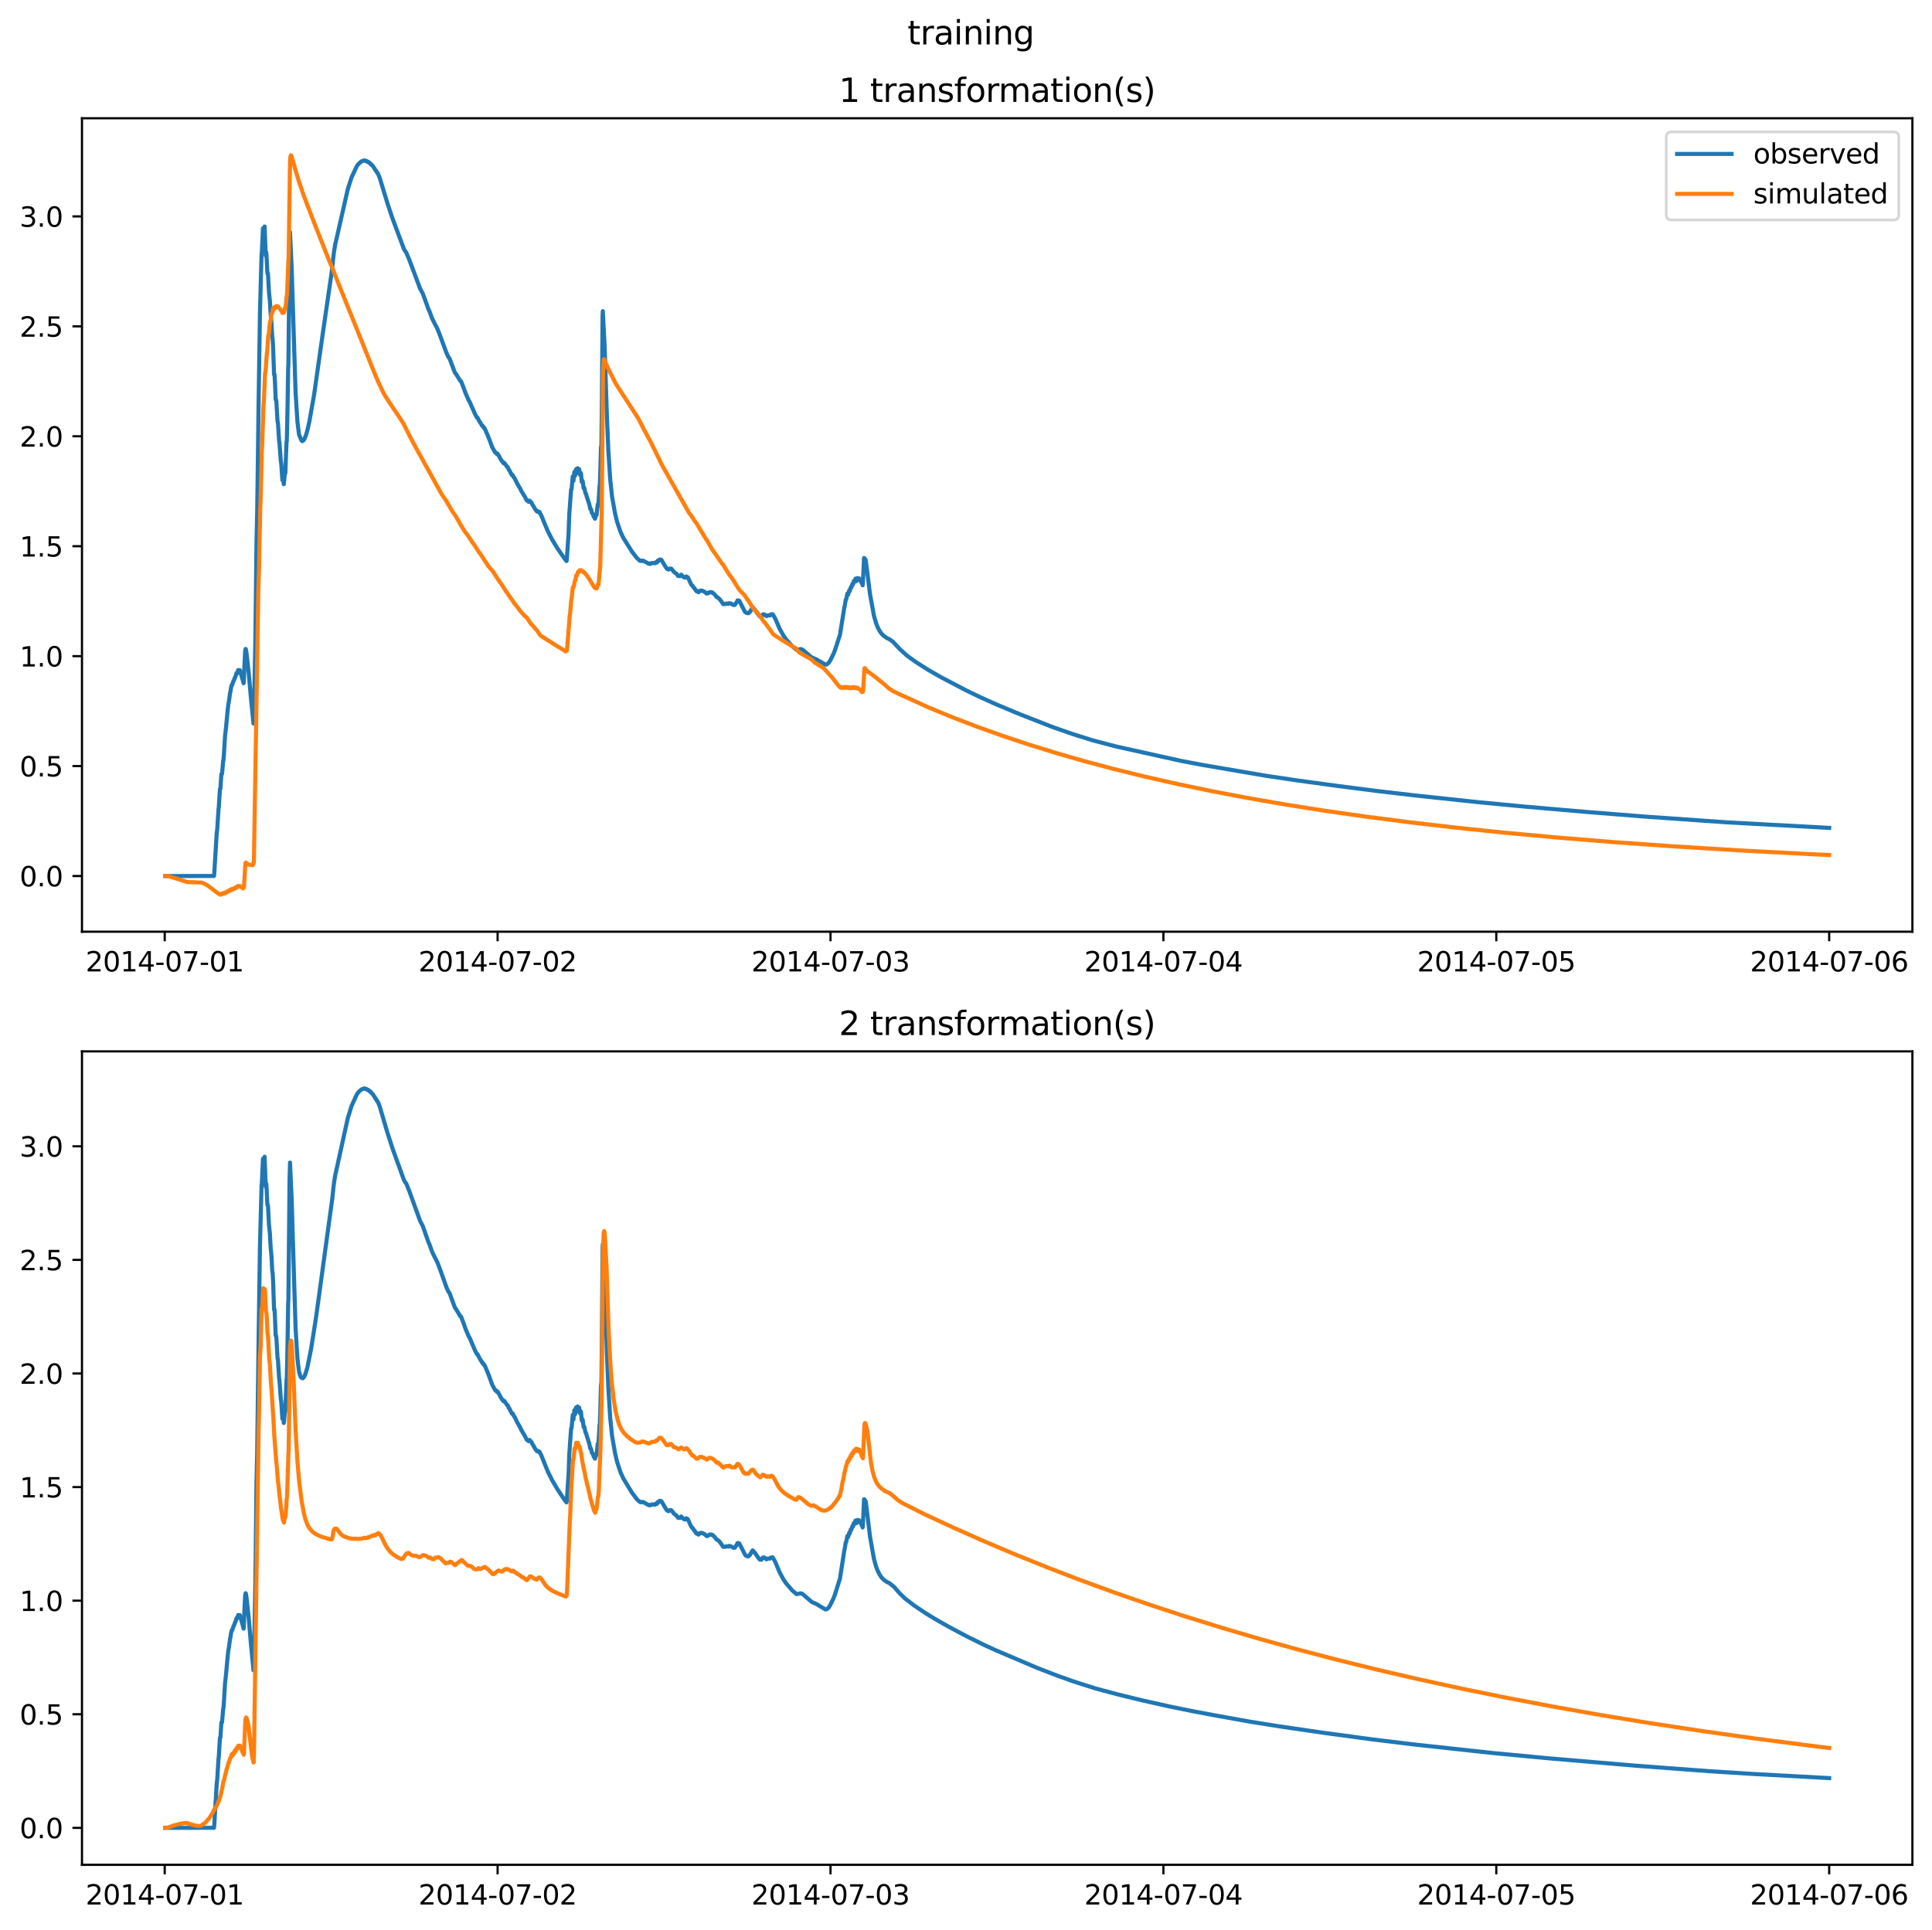 <?xml version="1.0" encoding="utf-8" standalone="no"?>
<!DOCTYPE svg PUBLIC "-//W3C//DTD SVG 1.1//EN"
  "http://www.w3.org/Graphics/SVG/1.1/DTD/svg11.dtd">
<svg xmlns:xlink="http://www.w3.org/1999/xlink" width="709.427pt" height="708.798pt" viewBox="0 0 709.427 708.798" xmlns="http://www.w3.org/2000/svg" version="1.1">
 <defs>
  <style type="text/css">*{stroke-linejoin: round; stroke-linecap: butt}</style>
 </defs>
 <g id="figure_1">
  <g id="patch_1">
   <path d="M 0 708.798 
L 709.427 708.798 
L 709.427 0 
L 0 0 
z
" style="fill: #ffffff"/>
  </g>
  <g id="axes_1">
   <g id="patch_2">
    <path d="M 30.103 342.2 
L 702.227 342.2 
L 702.227 43.44 
L 30.103 43.44 
z
" style="fill: #ffffff"/>
   </g>
   <g id="matplotlib.axis_1">
    <g id="xtick_1">
     <g id="line2d_1">
      <defs>
       <path id="m22757e9dd7" d="M 0 0 
L 0 3.5 
" style="stroke: #000000; stroke-width: 0.8"/>
      </defs>
      <g>
       <use xlink:href="#m22757e9dd7" x="60.484" y="342.2" style="stroke: #000000; stroke-width: 0.8"/>
      </g>
     </g>
     <g id="text_1">
      <!-- 2014-07-01 -->
      <g transform="translate(31.427 356.798) scale(0.1 -0.1)">
       <defs>
        <path id="DejaVuSans-32" d="M 1228 531 
L 3431 531 
L 3431 0 
L 469 0 
L 469 531 
Q 828 903 1448 1529 
Q 2069 2156 2228 2338 
Q 2531 2678 2651 2914 
Q 2772 3150 2772 3378 
Q 2772 3750 2511 3984 
Q 2250 4219 1831 4219 
Q 1534 4219 1204 4116 
Q 875 4013 500 3803 
L 500 4441 
Q 881 4594 1212 4672 
Q 1544 4750 1819 4750 
Q 2544 4750 2975 4387 
Q 3406 4025 3406 3419 
Q 3406 3131 3298 2873 
Q 3191 2616 2906 2266 
Q 2828 2175 2409 1742 
Q 1991 1309 1228 531 
z
" transform="scale(0.016)"/>
        <path id="DejaVuSans-30" d="M 2034 4250 
Q 1547 4250 1301 3770 
Q 1056 3291 1056 2328 
Q 1056 1369 1301 889 
Q 1547 409 2034 409 
Q 2525 409 2770 889 
Q 3016 1369 3016 2328 
Q 3016 3291 2770 3770 
Q 2525 4250 2034 4250 
z
M 2034 4750 
Q 2819 4750 3233 4129 
Q 3647 3509 3647 2328 
Q 3647 1150 3233 529 
Q 2819 -91 2034 -91 
Q 1250 -91 836 529 
Q 422 1150 422 2328 
Q 422 3509 836 4129 
Q 1250 4750 2034 4750 
z
" transform="scale(0.016)"/>
        <path id="DejaVuSans-31" d="M 794 531 
L 1825 531 
L 1825 4091 
L 703 3866 
L 703 4441 
L 1819 4666 
L 2450 4666 
L 2450 531 
L 3481 531 
L 3481 0 
L 794 0 
L 794 531 
z
" transform="scale(0.016)"/>
        <path id="DejaVuSans-34" d="M 2419 4116 
L 825 1625 
L 2419 1625 
L 2419 4116 
z
M 2253 4666 
L 3047 4666 
L 3047 1625 
L 3713 1625 
L 3713 1100 
L 3047 1100 
L 3047 0 
L 2419 0 
L 2419 1100 
L 313 1100 
L 313 1709 
L 2253 4666 
z
" transform="scale(0.016)"/>
        <path id="DejaVuSans-2d" d="M 313 2009 
L 1997 2009 
L 1997 1497 
L 313 1497 
L 313 2009 
z
" transform="scale(0.016)"/>
        <path id="DejaVuSans-37" d="M 525 4666 
L 3525 4666 
L 3525 4397 
L 1831 0 
L 1172 0 
L 2766 4134 
L 525 4134 
L 525 4666 
z
" transform="scale(0.016)"/>
       </defs>
       <use xlink:href="#DejaVuSans-32"/>
       <use xlink:href="#DejaVuSans-30" x="63.623"/>
       <use xlink:href="#DejaVuSans-31" x="127.246"/>
       <use xlink:href="#DejaVuSans-34" x="190.869"/>
       <use xlink:href="#DejaVuSans-2d" x="254.492"/>
       <use xlink:href="#DejaVuSans-30" x="290.576"/>
       <use xlink:href="#DejaVuSans-37" x="354.199"/>
       <use xlink:href="#DejaVuSans-2d" x="417.822"/>
       <use xlink:href="#DejaVuSans-30" x="453.906"/>
       <use xlink:href="#DejaVuSans-31" x="517.529"/>
      </g>
     </g>
    </g>
    <g id="xtick_2">
     <g id="line2d_2">
      <g>
       <use xlink:href="#m22757e9dd7" x="182.723" y="342.2" style="stroke: #000000; stroke-width: 0.8"/>
      </g>
     </g>
     <g id="text_2">
      <!-- 2014-07-02 -->
      <g transform="translate(153.665 356.798) scale(0.1 -0.1)">
       <use xlink:href="#DejaVuSans-32"/>
       <use xlink:href="#DejaVuSans-30" x="63.623"/>
       <use xlink:href="#DejaVuSans-31" x="127.246"/>
       <use xlink:href="#DejaVuSans-34" x="190.869"/>
       <use xlink:href="#DejaVuSans-2d" x="254.492"/>
       <use xlink:href="#DejaVuSans-30" x="290.576"/>
       <use xlink:href="#DejaVuSans-37" x="354.199"/>
       <use xlink:href="#DejaVuSans-2d" x="417.822"/>
       <use xlink:href="#DejaVuSans-30" x="453.906"/>
       <use xlink:href="#DejaVuSans-32" x="517.529"/>
      </g>
     </g>
    </g>
    <g id="xtick_3">
     <g id="line2d_3">
      <g>
       <use xlink:href="#m22757e9dd7" x="304.961" y="342.2" style="stroke: #000000; stroke-width: 0.8"/>
      </g>
     </g>
     <g id="text_3">
      <!-- 2014-07-03 -->
      <g transform="translate(275.903 356.798) scale(0.1 -0.1)">
       <defs>
        <path id="DejaVuSans-33" d="M 2597 2516 
Q 3050 2419 3304 2112 
Q 3559 1806 3559 1356 
Q 3559 666 3084 287 
Q 2609 -91 1734 -91 
Q 1441 -91 1130 -33 
Q 819 25 488 141 
L 488 750 
Q 750 597 1062 519 
Q 1375 441 1716 441 
Q 2309 441 2620 675 
Q 2931 909 2931 1356 
Q 2931 1769 2642 2001 
Q 2353 2234 1838 2234 
L 1294 2234 
L 1294 2753 
L 1863 2753 
Q 2328 2753 2575 2939 
Q 2822 3125 2822 3475 
Q 2822 3834 2567 4026 
Q 2313 4219 1838 4219 
Q 1578 4219 1281 4162 
Q 984 4106 628 3988 
L 628 4550 
Q 988 4650 1302 4700 
Q 1616 4750 1894 4750 
Q 2613 4750 3031 4423 
Q 3450 4097 3450 3541 
Q 3450 3153 3228 2886 
Q 3006 2619 2597 2516 
z
" transform="scale(0.016)"/>
       </defs>
       <use xlink:href="#DejaVuSans-32"/>
       <use xlink:href="#DejaVuSans-30" x="63.623"/>
       <use xlink:href="#DejaVuSans-31" x="127.246"/>
       <use xlink:href="#DejaVuSans-34" x="190.869"/>
       <use xlink:href="#DejaVuSans-2d" x="254.492"/>
       <use xlink:href="#DejaVuSans-30" x="290.576"/>
       <use xlink:href="#DejaVuSans-37" x="354.199"/>
       <use xlink:href="#DejaVuSans-2d" x="417.822"/>
       <use xlink:href="#DejaVuSans-30" x="453.906"/>
       <use xlink:href="#DejaVuSans-33" x="517.529"/>
      </g>
     </g>
    </g>
    <g id="xtick_4">
     <g id="line2d_4">
      <g>
       <use xlink:href="#m22757e9dd7" x="427.199" y="342.2" style="stroke: #000000; stroke-width: 0.8"/>
      </g>
     </g>
     <g id="text_4">
      <!-- 2014-07-04 -->
      <g transform="translate(398.141 356.798) scale(0.1 -0.1)">
       <use xlink:href="#DejaVuSans-32"/>
       <use xlink:href="#DejaVuSans-30" x="63.623"/>
       <use xlink:href="#DejaVuSans-31" x="127.246"/>
       <use xlink:href="#DejaVuSans-34" x="190.869"/>
       <use xlink:href="#DejaVuSans-2d" x="254.492"/>
       <use xlink:href="#DejaVuSans-30" x="290.576"/>
       <use xlink:href="#DejaVuSans-37" x="354.199"/>
       <use xlink:href="#DejaVuSans-2d" x="417.822"/>
       <use xlink:href="#DejaVuSans-30" x="453.906"/>
       <use xlink:href="#DejaVuSans-34" x="517.529"/>
      </g>
     </g>
    </g>
    <g id="xtick_5">
     <g id="line2d_5">
      <g>
       <use xlink:href="#m22757e9dd7" x="549.437" y="342.2" style="stroke: #000000; stroke-width: 0.8"/>
      </g>
     </g>
     <g id="text_5">
      <!-- 2014-07-05 -->
      <g transform="translate(520.38 356.798) scale(0.1 -0.1)">
       <defs>
        <path id="DejaVuSans-35" d="M 691 4666 
L 3169 4666 
L 3169 4134 
L 1269 4134 
L 1269 2991 
Q 1406 3038 1543 3061 
Q 1681 3084 1819 3084 
Q 2600 3084 3056 2656 
Q 3513 2228 3513 1497 
Q 3513 744 3044 326 
Q 2575 -91 1722 -91 
Q 1428 -91 1123 -41 
Q 819 9 494 109 
L 494 744 
Q 775 591 1075 516 
Q 1375 441 1709 441 
Q 2250 441 2565 725 
Q 2881 1009 2881 1497 
Q 2881 1984 2565 2268 
Q 2250 2553 1709 2553 
Q 1456 2553 1204 2497 
Q 953 2441 691 2322 
L 691 4666 
z
" transform="scale(0.016)"/>
       </defs>
       <use xlink:href="#DejaVuSans-32"/>
       <use xlink:href="#DejaVuSans-30" x="63.623"/>
       <use xlink:href="#DejaVuSans-31" x="127.246"/>
       <use xlink:href="#DejaVuSans-34" x="190.869"/>
       <use xlink:href="#DejaVuSans-2d" x="254.492"/>
       <use xlink:href="#DejaVuSans-30" x="290.576"/>
       <use xlink:href="#DejaVuSans-37" x="354.199"/>
       <use xlink:href="#DejaVuSans-2d" x="417.822"/>
       <use xlink:href="#DejaVuSans-30" x="453.906"/>
       <use xlink:href="#DejaVuSans-35" x="517.529"/>
      </g>
     </g>
    </g>
    <g id="xtick_6">
     <g id="line2d_6">
      <g>
       <use xlink:href="#m22757e9dd7" x="671.676" y="342.2" style="stroke: #000000; stroke-width: 0.8"/>
      </g>
     </g>
     <g id="text_6">
      <!-- 2014-07-06 -->
      <g transform="translate(642.618 356.798) scale(0.1 -0.1)">
       <defs>
        <path id="DejaVuSans-36" d="M 2113 2584 
Q 1688 2584 1439 2293 
Q 1191 2003 1191 1497 
Q 1191 994 1439 701 
Q 1688 409 2113 409 
Q 2538 409 2786 701 
Q 3034 994 3034 1497 
Q 3034 2003 2786 2293 
Q 2538 2584 2113 2584 
z
M 3366 4563 
L 3366 3988 
Q 3128 4100 2886 4159 
Q 2644 4219 2406 4219 
Q 1781 4219 1451 3797 
Q 1122 3375 1075 2522 
Q 1259 2794 1537 2939 
Q 1816 3084 2150 3084 
Q 2853 3084 3261 2657 
Q 3669 2231 3669 1497 
Q 3669 778 3244 343 
Q 2819 -91 2113 -91 
Q 1303 -91 875 529 
Q 447 1150 447 2328 
Q 447 3434 972 4092 
Q 1497 4750 2381 4750 
Q 2619 4750 2861 4703 
Q 3103 4656 3366 4563 
z
" transform="scale(0.016)"/>
       </defs>
       <use xlink:href="#DejaVuSans-32"/>
       <use xlink:href="#DejaVuSans-30" x="63.623"/>
       <use xlink:href="#DejaVuSans-31" x="127.246"/>
       <use xlink:href="#DejaVuSans-34" x="190.869"/>
       <use xlink:href="#DejaVuSans-2d" x="254.492"/>
       <use xlink:href="#DejaVuSans-30" x="290.576"/>
       <use xlink:href="#DejaVuSans-37" x="354.199"/>
       <use xlink:href="#DejaVuSans-2d" x="417.822"/>
       <use xlink:href="#DejaVuSans-30" x="453.906"/>
       <use xlink:href="#DejaVuSans-36" x="517.529"/>
      </g>
     </g>
    </g>
   </g>
   <g id="matplotlib.axis_2">
    <g id="ytick_1">
     <g id="line2d_7">
      <defs>
       <path id="m68b5402cce" d="M 0 0 
L -3.5 0 
" style="stroke: #000000; stroke-width: 0.8"/>
      </defs>
      <g>
       <use xlink:href="#m68b5402cce" x="30.103" y="321.75" style="stroke: #000000; stroke-width: 0.8"/>
      </g>
     </g>
     <g id="text_7">
      <!-- 0.0 -->
      <g transform="translate(7.2 325.549) scale(0.1 -0.1)">
       <defs>
        <path id="DejaVuSans-2e" d="M 684 794 
L 1344 794 
L 1344 0 
L 684 0 
L 684 794 
z
" transform="scale(0.016)"/>
       </defs>
       <use xlink:href="#DejaVuSans-30"/>
       <use xlink:href="#DejaVuSans-2e" x="63.623"/>
       <use xlink:href="#DejaVuSans-30" x="95.41"/>
      </g>
     </g>
    </g>
    <g id="ytick_2">
     <g id="line2d_8">
      <g>
       <use xlink:href="#m68b5402cce" x="30.103" y="281.373" style="stroke: #000000; stroke-width: 0.8"/>
      </g>
     </g>
     <g id="text_8">
      <!-- 0.5 -->
      <g transform="translate(7.2 285.172) scale(0.1 -0.1)">
       <use xlink:href="#DejaVuSans-30"/>
       <use xlink:href="#DejaVuSans-2e" x="63.623"/>
       <use xlink:href="#DejaVuSans-35" x="95.41"/>
      </g>
     </g>
    </g>
    <g id="ytick_3">
     <g id="line2d_9">
      <g>
       <use xlink:href="#m68b5402cce" x="30.103" y="240.996" style="stroke: #000000; stroke-width: 0.8"/>
      </g>
     </g>
     <g id="text_9">
      <!-- 1.0 -->
      <g transform="translate(7.2 244.795) scale(0.1 -0.1)">
       <use xlink:href="#DejaVuSans-31"/>
       <use xlink:href="#DejaVuSans-2e" x="63.623"/>
       <use xlink:href="#DejaVuSans-30" x="95.41"/>
      </g>
     </g>
    </g>
    <g id="ytick_4">
     <g id="line2d_10">
      <g>
       <use xlink:href="#m68b5402cce" x="30.103" y="200.618" style="stroke: #000000; stroke-width: 0.8"/>
      </g>
     </g>
     <g id="text_10">
      <!-- 1.5 -->
      <g transform="translate(7.2 204.417) scale(0.1 -0.1)">
       <use xlink:href="#DejaVuSans-31"/>
       <use xlink:href="#DejaVuSans-2e" x="63.623"/>
       <use xlink:href="#DejaVuSans-35" x="95.41"/>
      </g>
     </g>
    </g>
    <g id="ytick_5">
     <g id="line2d_11">
      <g>
       <use xlink:href="#m68b5402cce" x="30.103" y="160.241" style="stroke: #000000; stroke-width: 0.8"/>
      </g>
     </g>
     <g id="text_11">
      <!-- 2.0 -->
      <g transform="translate(7.2 164.04) scale(0.1 -0.1)">
       <use xlink:href="#DejaVuSans-32"/>
       <use xlink:href="#DejaVuSans-2e" x="63.623"/>
       <use xlink:href="#DejaVuSans-30" x="95.41"/>
      </g>
     </g>
    </g>
    <g id="ytick_6">
     <g id="line2d_12">
      <g>
       <use xlink:href="#m68b5402cce" x="30.103" y="119.863" style="stroke: #000000; stroke-width: 0.8"/>
      </g>
     </g>
     <g id="text_12">
      <!-- 2.5 -->
      <g transform="translate(7.2 123.663) scale(0.1 -0.1)">
       <use xlink:href="#DejaVuSans-32"/>
       <use xlink:href="#DejaVuSans-2e" x="63.623"/>
       <use xlink:href="#DejaVuSans-35" x="95.41"/>
      </g>
     </g>
    </g>
    <g id="ytick_7">
     <g id="line2d_13">
      <g>
       <use xlink:href="#m68b5402cce" x="30.103" y="79.486" style="stroke: #000000; stroke-width: 0.8"/>
      </g>
     </g>
     <g id="text_13">
      <!-- 3.0 -->
      <g transform="translate(7.2 83.285) scale(0.1 -0.1)">
       <use xlink:href="#DejaVuSans-33"/>
       <use xlink:href="#DejaVuSans-2e" x="63.623"/>
       <use xlink:href="#DejaVuSans-30" x="95.41"/>
      </g>
     </g>
    </g>
   </g>
   <g id="line2d_14">
    <path d="M 60.654 321.75 
L 78.565 321.727 
L 78.65 321.227 
L 79.584 305.888 
L 79.754 304.721 
L 80.263 296.875 
L 80.348 296.52 
L 80.518 293.577 
L 80.773 289.733 
L 80.942 289.654 
L 81.112 287.001 
L 81.282 284.309 
L 81.452 284.421 
L 81.537 284.101 
L 81.961 279.333 
L 82.046 279.277 
L 82.216 277.173 
L 82.64 270.241 
L 82.98 267.366 
L 83.489 261.978 
L 83.829 258.777 
L 84.083 257.498 
L 84.508 254.316 
L 84.593 254.161 
L 84.847 252.51 
L 85.102 251.537 
L 85.272 251.534 
L 85.526 250.713 
L 85.781 250.012 
L 85.951 249.717 
L 86.375 248.613 
L 86.46 248.562 
L 86.715 247.646 
L 86.884 247.15 
L 87.054 247.363 
L 87.224 246.962 
L 87.479 246.085 
L 87.733 246.38 
L 88.073 246.145 
L 89.176 249.936 
L 89.431 250.945 
L 89.516 250.678 
L 89.771 244.013 
L 90.025 239.158 
L 90.195 238.34 
L 90.28 238.483 
L 90.535 239.994 
L 91.299 246.834 
L 92.148 256.5 
L 93.081 265.738 
L 93.166 265.347 
L 93.76 235.432 
L 94.185 199.357 
L 94.439 188.217 
L 94.949 148.4 
L 95.458 114.847 
L 95.713 105.227 
L 96.052 93.19 
L 96.137 92.885 
L 96.562 83.888 
L 96.647 84.965 
L 96.731 85.704 
L 96.816 85.305 
L 96.901 85.599 
L 96.986 85.194 
L 97.156 83.195 
L 97.58 93.845 
L 97.665 93.438 
L 97.75 92.737 
L 97.835 93.518 
L 98.175 100.084 
L 98.259 100.549 
L 98.344 100.249 
L 98.429 100.989 
L 98.769 107.332 
L 99.108 110.552 
L 99.363 115.198 
L 99.703 118.754 
L 99.957 123.702 
L 100.127 124.604 
L 100.297 127.858 
L 100.636 137.569 
L 100.806 137.478 
L 100.976 140.545 
L 101.231 146.763 
L 101.4 146.868 
L 101.485 147.453 
L 101.91 154.82 
L 101.994 154.969 
L 102.079 155.552 
L 102.504 162.186 
L 102.589 162.381 
L 102.758 164.518 
L 103.098 169.237 
L 103.268 170.22 
L 103.692 176.348 
L 103.947 175.138 
L 104.202 177.845 
L 104.286 177.336 
L 104.626 173.306 
L 104.711 173.926 
L 104.796 173.587 
L 104.966 168.522 
L 105.22 162.233 
L 105.305 162.145 
L 105.475 155.238 
L 105.814 135.386 
L 105.899 133.839 
L 106.069 117.33 
L 106.324 91.148 
L 106.494 85.266 
L 107.088 98.08 
L 108.531 144.101 
L 109.21 154.846 
L 109.804 159.61 
L 110.738 161.832 
L 110.993 162.035 
L 111.247 161.898 
L 111.587 161.574 
L 111.926 160.919 
L 112.436 159.575 
L 112.945 157.738 
L 113.624 154.698 
L 115.322 145.086 
L 118.463 122.92 
L 121.604 101.325 
L 122.028 97.978 
L 122.452 94.007 
L 122.707 92.13 
L 123.047 90.004 
L 127.715 69.456 
L 129.074 65.204 
L 130.941 61.193 
L 131.281 60.661 
L 131.535 60.355 
L 131.79 60.118 
L 132.13 59.711 
L 132.299 59.65 
L 132.724 59.265 
L 132.894 59.256 
L 133.318 59.013 
L 133.573 59.021 
L 133.827 58.893 
L 134.252 59.121 
L 134.506 59.096 
L 134.846 59.39 
L 135.101 59.367 
L 135.44 59.737 
L 135.61 59.701 
L 135.78 59.907 
L 136.034 60.202 
L 136.204 60.206 
L 136.459 60.629 
L 136.714 60.793 
L 136.883 60.935 
L 137.393 61.736 
L 137.562 61.932 
L 137.902 62.611 
L 138.072 62.645 
L 138.242 62.977 
L 138.496 63.474 
L 138.666 63.511 
L 138.836 63.873 
L 139.175 64.703 
L 139.43 65.338 
L 142.231 74.538 
L 144.099 80.167 
L 148.343 91.519 
L 148.598 91.921 
L 148.852 92.384 
L 149.107 92.594 
L 150.296 95.411 
L 154.285 106.055 
L 155.219 107.769 
L 157.341 113.598 
L 157.766 114.479 
L 158.615 116.843 
L 159.888 119.41 
L 160.143 119.791 
L 160.652 120.877 
L 161.586 123.199 
L 163.963 129.685 
L 164.642 131.141 
L 164.896 131.412 
L 165.066 131.642 
L 166.934 136.599 
L 167.188 137.098 
L 167.358 137.208 
L 169.056 139.947 
L 169.226 139.963 
L 169.395 140.261 
L 170.329 142.662 
L 170.923 144.305 
L 172.112 147.071 
L 172.366 147.371 
L 174.064 151.24 
L 174.319 151.83 
L 174.658 152.512 
L 174.913 152.978 
L 175.168 153.427 
L 175.337 153.398 
L 175.507 153.703 
L 175.847 154.406 
L 176.101 154.844 
L 176.441 155.397 
L 176.611 155.592 
L 177.035 156.399 
L 177.205 156.322 
L 177.375 156.67 
L 177.629 157.143 
L 177.799 157.069 
L 177.969 157.365 
L 178.393 158.293 
L 178.648 158.929 
L 178.988 159.655 
L 179.752 161.578 
L 180.77 164.318 
L 181.874 166.251 
L 182.128 166.229 
L 182.468 166.773 
L 182.723 166.671 
L 183.487 167.946 
L 183.826 168.703 
L 183.996 168.869 
L 184.42 169.581 
L 184.59 169.602 
L 184.93 170.17 
L 185.184 169.987 
L 186.033 171.196 
L 186.288 171.597 
L 186.458 171.567 
L 186.628 171.981 
L 186.882 172.629 
L 187.052 172.68 
L 187.222 173.055 
L 187.561 173.765 
L 187.731 173.982 
L 187.986 174.531 
L 188.24 174.447 
L 188.41 174.79 
L 188.75 175.448 
L 188.919 175.575 
L 190.023 177.806 
L 190.193 178.049 
L 190.617 178.821 
L 190.872 179.19 
L 191.381 180.247 
L 192.485 182.057 
L 192.655 182.281 
L 193.419 183.821 
L 193.588 183.891 
L 193.758 183.917 
L 194.098 184.32 
L 194.437 183.858 
L 195.201 184.662 
L 195.456 185.3 
L 195.795 185.746 
L 196.135 186.372 
L 196.39 186.777 
L 196.814 187.438 
L 197.154 187.864 
L 197.493 187.736 
L 197.833 188.162 
L 198.087 188.011 
L 198.342 188.604 
L 198.682 189.146 
L 198.936 189.723 
L 199.53 191.201 
L 201.143 195.072 
L 202.756 198.203 
L 204.624 201.291 
L 207.255 205.104 
L 208.019 206.069 
L 208.104 205.821 
L 208.783 195.951 
L 209.038 188.873 
L 209.462 183.091 
L 209.717 179.758 
L 209.802 179.842 
L 209.887 179.587 
L 210.311 175 
L 210.566 176.614 
L 210.905 173.314 
L 210.99 173.667 
L 211.16 174.735 
L 211.5 172.347 
L 211.584 172.661 
L 211.754 173.774 
L 211.924 172.753 
L 212.094 171.97 
L 212.348 173.747 
L 212.433 173.576 
L 212.688 172.383 
L 212.858 173.815 
L 213.028 174.46 
L 213.197 173.674 
L 213.282 173.702 
L 213.367 174.128 
L 213.622 176.978 
L 213.707 177.056 
L 213.876 176.556 
L 213.961 176.749 
L 214.301 179.274 
L 214.386 179.189 
L 214.471 179.098 
L 214.556 179.173 
L 214.98 181.181 
L 215.065 181.182 
L 215.15 181.315 
L 215.659 183.091 
L 215.744 183.193 
L 216.253 184.878 
L 216.338 184.94 
L 216.508 185.778 
L 216.763 186.924 
L 216.932 186.854 
L 217.102 187.256 
L 217.357 188.482 
L 217.696 188.72 
L 218.036 189.84 
L 218.206 189.894 
L 218.46 190.516 
L 218.545 190.351 
L 218.885 189.114 
L 218.97 189.247 
L 219.055 189.192 
L 219.479 185.265 
L 219.564 185.419 
L 219.649 185.733 
L 219.734 185.353 
L 220.158 178.455 
L 220.243 178.423 
L 220.413 173.614 
L 220.667 164.544 
L 220.837 163.357 
L 221.007 148.232 
L 221.262 116.152 
L 221.347 114.286 
L 222.026 127.355 
L 222.875 153.476 
L 223.384 165.485 
L 224.063 175.999 
L 224.742 182.383 
L 225.846 188.59 
L 226.61 191.711 
L 227.798 195.201 
L 228.817 197.448 
L 232.127 202.722 
L 233.825 204.921 
L 235.013 206.003 
L 235.183 206.017 
L 235.438 205.885 
L 235.862 206.061 
L 236.117 205.908 
L 238.239 207.063 
L 238.494 206.959 
L 238.749 207.121 
L 239.258 206.794 
L 239.428 206.88 
L 239.852 206.751 
L 240.107 206.815 
L 240.361 206.852 
L 240.531 206.859 
L 240.871 206.464 
L 241.21 206.62 
L 241.55 205.896 
L 241.804 206.048 
L 242.229 205.485 
L 242.314 205.56 
L 242.484 205.65 
L 242.823 205.563 
L 244.096 207.679 
L 244.521 208.352 
L 244.945 208.953 
L 245.2 208.978 
L 245.455 209.196 
L 245.879 208.824 
L 246.134 208.976 
L 246.473 208.827 
L 247.577 210.161 
L 248.171 210.608 
L 248.341 210.653 
L 249.02 211.588 
L 249.19 211.534 
L 249.36 211.447 
L 249.699 211.609 
L 250.123 211.064 
L 251.057 211.983 
L 251.227 211.996 
L 251.567 212.176 
L 251.991 211.701 
L 252.331 212.019 
L 252.5 211.992 
L 252.67 212.239 
L 253.774 214.587 
L 254.113 215.065 
L 254.283 215.101 
L 254.538 215.506 
L 254.877 216.001 
L 255.047 216.064 
L 255.471 216.805 
L 255.811 217.191 
L 256.066 217.138 
L 256.49 217.517 
L 256.83 217.022 
L 257.084 217.119 
L 257.424 216.868 
L 257.763 216.973 
L 257.933 216.963 
L 258.358 217.215 
L 258.527 217.238 
L 259.037 217.6 
L 259.376 217.977 
L 259.546 218.009 
L 259.801 217.821 
L 260.14 217.848 
L 260.48 217.504 
L 260.819 217.513 
L 261.074 217.458 
L 261.329 217.652 
L 261.583 217.589 
L 262.517 218.45 
L 262.942 219.035 
L 263.196 219.324 
L 263.366 219.295 
L 264.3 220.114 
L 265.573 221.889 
L 265.743 221.83 
L 265.913 221.789 
L 266.252 221.9 
L 266.677 221.655 
L 267.441 221.799 
L 267.695 221.524 
L 268.374 221.667 
L 268.799 221.953 
L 268.969 221.976 
L 269.308 222.219 
L 269.563 222.104 
L 269.817 222.181 
L 270.581 221.06 
L 270.836 220.502 
L 271.345 220.564 
L 271.515 220.75 
L 273.552 224.726 
L 273.892 224.966 
L 274.147 225.147 
L 274.826 225.237 
L 275.165 224.812 
L 275.335 224.815 
L 276.014 223.64 
L 276.354 223.117 
L 276.524 223.212 
L 277.372 224.223 
L 278.476 225.801 
L 279.07 226.446 
L 279.325 226.323 
L 279.58 226.439 
L 280.174 225.635 
L 280.683 225.658 
L 280.938 225.964 
L 281.192 225.972 
L 281.447 226.301 
L 281.956 226.015 
L 282.211 226.025 
L 282.466 225.995 
L 282.72 226.061 
L 283.06 225.664 
L 283.315 225.74 
L 283.654 225.569 
L 283.909 225.876 
L 284.673 227.211 
L 285.352 228.789 
L 286.201 230.768 
L 287.559 233.255 
L 288.662 234.845 
L 290.87 237.312 
L 292.482 238.664 
L 294.095 238.381 
L 294.52 238.56 
L 294.859 238.738 
L 297.236 240.768 
L 298 241.424 
L 299.783 242.176 
L 303.093 244.106 
L 303.603 244.041 
L 304.282 243.454 
L 304.876 242.539 
L 306.064 240.155 
L 306.404 239.257 
L 306.574 238.867 
L 306.998 237.561 
L 307.168 237.1 
L 307.592 235.706 
L 307.762 235.235 
L 308.187 233.818 
L 308.356 233.593 
L 310.054 223.001 
L 310.139 222.801 
L 310.564 220.232 
L 310.733 220.115 
L 311.158 218 
L 311.412 218.423 
L 311.837 216.836 
L 312.007 217.157 
L 312.431 215.62 
L 312.601 215.812 
L 313.025 214.437 
L 313.195 214.7 
L 313.535 213.389 
L 313.619 213.433 
L 313.789 213.748 
L 314.129 212.513 
L 314.214 212.556 
L 314.468 213.437 
L 314.808 212.325 
L 314.893 212.481 
L 315.063 213.037 
L 315.232 212.674 
L 315.402 212.382 
L 315.487 212.487 
L 315.742 213.108 
L 315.996 213.03 
L 316.166 213.615 
L 316.421 214.155 
L 316.591 214.398 
L 316.76 214.979 
L 316.845 214.332 
L 317.27 204.955 
L 317.439 205.012 
L 317.609 205.66 
L 317.779 205.502 
L 317.864 205.633 
L 318.034 206.8 
L 319.477 218.267 
L 320.92 226.191 
L 321.684 228.847 
L 322.278 230.36 
L 322.957 231.67 
L 323.636 232.665 
L 324.485 233.529 
L 325.674 234.35 
L 326.692 234.835 
L 327.796 235.611 
L 330.512 238.522 
L 333.229 240.94 
L 336.454 243.25 
L 340.953 246.102 
L 345.707 248.819 
L 354.79 253.579 
L 359.968 256.081 
L 366.08 258.818 
L 374.739 262.428 
L 386.538 267.04 
L 393.838 269.595 
L 401.308 271.942 
L 409.967 274.206 
L 433.99 279.525 
L 441.885 281.009 
L 464.72 284.91 
L 476.689 286.691 
L 491.629 288.727 
L 505.72 290.529 
L 519.812 292.181 
L 542.646 294.611 
L 559.964 296.26 
L 583.393 298.282 
L 603.766 299.903 
L 634.155 302.038 
L 671.676 304.071 
L 671.676 304.071 
" clip-path="url(#p3b1e287a39)" style="fill: none; stroke: #1f77b4; stroke-width: 1.5; stroke-linecap: square"/>
   </g>
   <g id="line2d_15">
    <path d="M 60.654 321.75 
L 62.012 321.853 
L 67.106 323.413 
L 67.955 323.739 
L 68.803 323.945 
L 70.077 324.009 
L 74.066 324.145 
L 75 324.546 
L 75.34 324.704 
L 76.189 325.214 
L 77.038 325.829 
L 77.292 325.988 
L 78.141 326.722 
L 78.396 326.841 
L 79.499 327.698 
L 79.669 327.798 
L 80.093 328.104 
L 80.263 328.198 
L 80.603 328.502 
L 80.773 328.374 
L 81.027 328.62 
L 81.282 328.361 
L 81.367 328.246 
L 81.621 328.421 
L 82.046 327.985 
L 82.301 328.218 
L 82.555 327.935 
L 82.64 327.819 
L 82.895 327.994 
L 83.234 327.493 
L 83.319 327.582 
L 83.489 327.659 
L 83.829 327.148 
L 83.913 327.237 
L 84.083 327.314 
L 84.423 326.803 
L 84.508 326.891 
L 84.677 326.967 
L 85.102 326.522 
L 85.357 326.757 
L 85.611 326.476 
L 85.696 326.36 
L 85.951 326.538 
L 86.29 326.04 
L 86.375 326.129 
L 86.545 326.207 
L 86.884 325.7 
L 86.969 325.789 
L 87.139 325.867 
L 87.479 325.395 
L 87.564 325.48 
L 87.818 325.553 
L 88.158 325.461 
L 88.582 325.84 
L 88.752 325.821 
L 89.176 326.297 
L 89.346 325.813 
L 89.516 326.015 
L 89.601 325.49 
L 90.11 317.042 
L 90.28 316.835 
L 90.535 317.011 
L 91.044 317.443 
L 91.553 317.605 
L 92.827 317.761 
L 92.996 316.949 
L 93.081 317.055 
L 93.166 317.055 
L 93.251 315.414 
L 94.864 216.281 
L 95.119 209.028 
L 95.543 187.159 
L 95.713 182.998 
L 96.137 165.806 
L 96.307 162.688 
L 96.731 149.443 
L 96.901 147.16 
L 97.326 136.991 
L 97.495 136.721 
L 97.665 134.33 
L 98.005 129.549 
L 98.09 129.307 
L 98.259 127.025 
L 98.514 123.217 
L 98.684 122.886 
L 98.854 121.207 
L 99.108 118.375 
L 99.278 118.276 
L 99.448 117.124 
L 99.703 115.099 
L 99.872 115.182 
L 99.957 114.986 
L 100.297 113.248 
L 100.382 113.119 
L 100.636 113.575 
L 100.976 112.66 
L 101.231 113.038 
L 101.57 112.368 
L 101.825 112.852 
L 102.164 112.578 
L 102.504 113.181 
L 102.843 113.452 
L 103.098 113.957 
L 103.438 114.273 
L 103.692 114.955 
L 103.862 114.833 
L 104.032 114.454 
L 104.202 114.844 
L 104.286 114.799 
L 104.626 113.029 
L 104.711 113.166 
L 104.796 113.239 
L 104.881 112.867 
L 105.305 108.494 
L 105.39 108.308 
L 105.56 104.234 
L 105.899 95.488 
L 105.984 94.546 
L 106.154 83.162 
L 106.494 59.459 
L 106.663 57.374 
L 106.833 57.02 
L 107.088 57.486 
L 108.616 62.854 
L 109.634 66.248 
L 111.502 71.768 
L 115.746 82.793 
L 120.84 95.658 
L 121.688 97.676 
L 121.773 97.729 
L 124.744 105.322 
L 125.678 107.589 
L 127.715 112.716 
L 128.819 115.393 
L 129.838 117.907 
L 132.215 123.811 
L 136.798 135.244 
L 137.478 136.907 
L 137.987 138.116 
L 138.751 139.981 
L 140.873 144.457 
L 142.741 147.45 
L 146.561 153.09 
L 148.089 155.482 
L 150.975 161.188 
L 151.399 161.948 
L 152.333 163.72 
L 162.18 181.512 
L 163.793 183.863 
L 166 187.643 
L 167.613 189.995 
L 168.886 192.272 
L 170.329 194.661 
L 171.093 195.799 
L 171.433 196.122 
L 173.64 199.459 
L 173.894 199.711 
L 175.422 202.12 
L 176.017 203 
L 176.271 203.246 
L 179.242 207.826 
L 180.261 209.023 
L 180.685 209.407 
L 182.638 212.42 
L 183.317 213.474 
L 183.826 214.102 
L 184.505 215.124 
L 184.93 215.755 
L 185.864 217.282 
L 186.118 217.585 
L 187.561 219.742 
L 187.901 220.112 
L 188.919 221.683 
L 189.259 222.026 
L 191.042 224.397 
L 192.145 225.655 
L 193.079 226.625 
L 193.334 226.704 
L 193.588 227.053 
L 194.183 227.946 
L 194.947 229.1 
L 195.626 229.76 
L 196.05 230.243 
L 196.729 231.099 
L 197.069 231.385 
L 198.342 233.282 
L 199.106 233.863 
L 204.454 237.219 
L 207.765 239.261 
L 207.934 238.77 
L 208.104 238.963 
L 208.189 238.842 
L 208.953 229.255 
L 209.208 226.179 
L 209.293 225.901 
L 209.462 223.788 
L 209.802 220.082 
L 209.887 219.918 
L 210.057 218.387 
L 210.311 215.981 
L 210.396 215.613 
L 210.481 215.688 
L 210.566 215.741 
L 210.651 215.562 
L 211.075 213.385 
L 211.16 213.398 
L 211.245 213.206 
L 211.584 211.368 
L 211.754 211.468 
L 211.839 211.364 
L 212.179 210.096 
L 212.433 210.252 
L 212.773 209.452 
L 213.028 209.725 
L 213.367 209.427 
L 213.452 209.412 
L 213.792 209.883 
L 213.961 209.841 
L 214.046 209.823 
L 214.386 210.287 
L 214.556 210.302 
L 214.64 210.31 
L 215.065 210.934 
L 215.235 210.972 
L 215.659 211.679 
L 215.829 211.771 
L 216.338 212.673 
L 216.593 212.993 
L 218.121 215.572 
L 218.291 215.592 
L 218.63 216.067 
L 218.715 216.097 
L 218.885 215.816 
L 219.055 216.111 
L 219.139 216.075 
L 219.564 214.522 
L 219.734 214.779 
L 219.819 214.466 
L 220.413 207.68 
L 220.837 191.751 
L 220.922 190.206 
L 221.092 173.015 
L 221.431 136.725 
L 221.686 132.095 
L 221.856 131.933 
L 222.111 132.543 
L 223.044 134.801 
L 226.185 141.062 
L 230.854 148.236 
L 234.504 153.882 
L 236.117 157.091 
L 239.003 162.447 
L 241.889 168.339 
L 242.738 170.133 
L 243.757 172.003 
L 253.01 188.346 
L 254.198 189.902 
L 254.877 191.067 
L 255.981 192.522 
L 256.66 193.738 
L 259.206 197.91 
L 259.461 198.214 
L 261.498 201.783 
L 265.233 207.145 
L 265.488 207.304 
L 265.743 207.719 
L 266.507 209.058 
L 268.035 211.405 
L 268.544 212.025 
L 269.138 212.89 
L 270.666 215.373 
L 271.43 216.547 
L 271.94 217.112 
L 272.788 217.974 
L 273.552 218.814 
L 274.486 220.242 
L 274.741 220.519 
L 276.693 223.609 
L 277.542 224.433 
L 277.797 224.65 
L 278.731 225.883 
L 278.9 225.969 
L 279.155 226.332 
L 279.834 227.397 
L 280.513 228.403 
L 280.938 228.764 
L 282.381 230.787 
L 282.551 230.932 
L 283.06 231.703 
L 283.824 232.829 
L 284.503 233.379 
L 288.408 235.857 
L 292.143 238.079 
L 292.313 238.118 
L 292.567 238.446 
L 293.246 239.419 
L 293.926 239.907 
L 297.661 242.039 
L 297.915 242.159 
L 299.273 243.437 
L 302.414 245.356 
L 305.47 248.743 
L 305.895 249.25 
L 306.828 250.496 
L 306.998 250.69 
L 308.102 252.088 
L 308.187 252.078 
L 308.526 252.485 
L 308.611 252.514 
L 308.781 252.346 
L 309.036 252.664 
L 309.46 252.481 
L 309.63 252.647 
L 309.969 252.312 
L 310.054 252.444 
L 310.224 252.609 
L 310.564 252.273 
L 310.648 252.405 
L 310.818 252.568 
L 311.243 252.341 
L 311.497 252.706 
L 311.752 252.555 
L 311.837 252.483 
L 312.091 252.79 
L 312.431 252.465 
L 312.516 252.597 
L 312.686 252.762 
L 313.025 252.427 
L 313.11 252.559 
L 313.28 252.723 
L 313.619 252.387 
L 313.704 252.519 
L 313.874 252.682 
L 314.299 252.454 
L 314.553 252.819 
L 314.808 252.685 
L 314.893 252.631 
L 315.232 252.97 
L 315.657 253.199 
L 315.996 253.48 
L 316.166 253.662 
L 316.506 254.202 
L 316.675 253.802 
L 316.845 254.089 
L 316.93 253.604 
L 317.439 245.434 
L 317.609 245.409 
L 318.034 245.985 
L 318.713 246.749 
L 319.816 247.451 
L 321.259 248.543 
L 322.872 249.842 
L 324.91 251.513 
L 326.438 252.866 
L 327.796 253.771 
L 330.427 255.051 
L 341.208 259.939 
L 349.867 263.494 
L 358.78 266.912 
L 368.032 270.224 
L 377.71 273.45 
L 387.726 276.554 
L 398.168 279.556 
L 409.033 282.449 
L 420.408 285.247 
L 432.292 287.941 
L 444.771 290.539 
L 457.844 293.032 
L 471.595 295.426 
L 486.026 297.711 
L 501.306 299.903 
L 517.435 301.99 
L 534.497 303.972 
L 552.663 305.854 
L 572.018 307.634 
L 592.645 309.304 
L 614.801 310.873 
L 638.654 312.336 
L 664.46 313.694 
L 671.676 314.037 
L 671.676 314.037 
" clip-path="url(#p3b1e287a39)" style="fill: none; stroke: #ff7f0e; stroke-width: 1.5; stroke-linecap: square"/>
   </g>
   <g id="patch_3">
    <path d="M 30.103 342.2 
L 30.103 43.44 
" style="fill: none; stroke: #000000; stroke-width: 0.8; stroke-linejoin: miter; stroke-linecap: square"/>
   </g>
   <g id="patch_4">
    <path d="M 702.227 342.2 
L 702.227 43.44 
" style="fill: none; stroke: #000000; stroke-width: 0.8; stroke-linejoin: miter; stroke-linecap: square"/>
   </g>
   <g id="patch_5">
    <path d="M 30.103 342.2 
L 702.227 342.2 
" style="fill: none; stroke: #000000; stroke-width: 0.8; stroke-linejoin: miter; stroke-linecap: square"/>
   </g>
   <g id="patch_6">
    <path d="M 30.103 43.44 
L 702.227 43.44 
" style="fill: none; stroke: #000000; stroke-width: 0.8; stroke-linejoin: miter; stroke-linecap: square"/>
   </g>
   <g id="text_14">
    <!-- 1 transformation(s) -->
    <g transform="translate(308.05 37.44) scale(0.12 -0.12)">
     <defs>
      <path id="DejaVuSans-20" transform="scale(0.016)"/>
      <path id="DejaVuSans-74" d="M 1172 4494 
L 1172 3500 
L 2356 3500 
L 2356 3053 
L 1172 3053 
L 1172 1153 
Q 1172 725 1289 603 
Q 1406 481 1766 481 
L 2356 481 
L 2356 0 
L 1766 0 
Q 1100 0 847 248 
Q 594 497 594 1153 
L 594 3053 
L 172 3053 
L 172 3500 
L 594 3500 
L 594 4494 
L 1172 4494 
z
" transform="scale(0.016)"/>
      <path id="DejaVuSans-72" d="M 2631 2963 
Q 2534 3019 2420 3045 
Q 2306 3072 2169 3072 
Q 1681 3072 1420 2755 
Q 1159 2438 1159 1844 
L 1159 0 
L 581 0 
L 581 3500 
L 1159 3500 
L 1159 2956 
Q 1341 3275 1631 3429 
Q 1922 3584 2338 3584 
Q 2397 3584 2469 3576 
Q 2541 3569 2628 3553 
L 2631 2963 
z
" transform="scale(0.016)"/>
      <path id="DejaVuSans-61" d="M 2194 1759 
Q 1497 1759 1228 1600 
Q 959 1441 959 1056 
Q 959 750 1161 570 
Q 1363 391 1709 391 
Q 2188 391 2477 730 
Q 2766 1069 2766 1631 
L 2766 1759 
L 2194 1759 
z
M 3341 1997 
L 3341 0 
L 2766 0 
L 2766 531 
Q 2569 213 2275 61 
Q 1981 -91 1556 -91 
Q 1019 -91 701 211 
Q 384 513 384 1019 
Q 384 1609 779 1909 
Q 1175 2209 1959 2209 
L 2766 2209 
L 2766 2266 
Q 2766 2663 2505 2880 
Q 2244 3097 1772 3097 
Q 1472 3097 1187 3025 
Q 903 2953 641 2809 
L 641 3341 
Q 956 3463 1253 3523 
Q 1550 3584 1831 3584 
Q 2591 3584 2966 3190 
Q 3341 2797 3341 1997 
z
" transform="scale(0.016)"/>
      <path id="DejaVuSans-6e" d="M 3513 2113 
L 3513 0 
L 2938 0 
L 2938 2094 
Q 2938 2591 2744 2837 
Q 2550 3084 2163 3084 
Q 1697 3084 1428 2787 
Q 1159 2491 1159 1978 
L 1159 0 
L 581 0 
L 581 3500 
L 1159 3500 
L 1159 2956 
Q 1366 3272 1645 3428 
Q 1925 3584 2291 3584 
Q 2894 3584 3203 3211 
Q 3513 2838 3513 2113 
z
" transform="scale(0.016)"/>
      <path id="DejaVuSans-73" d="M 2834 3397 
L 2834 2853 
Q 2591 2978 2328 3040 
Q 2066 3103 1784 3103 
Q 1356 3103 1142 2972 
Q 928 2841 928 2578 
Q 928 2378 1081 2264 
Q 1234 2150 1697 2047 
L 1894 2003 
Q 2506 1872 2764 1633 
Q 3022 1394 3022 966 
Q 3022 478 2636 193 
Q 2250 -91 1575 -91 
Q 1294 -91 989 -36 
Q 684 19 347 128 
L 347 722 
Q 666 556 975 473 
Q 1284 391 1588 391 
Q 1994 391 2212 530 
Q 2431 669 2431 922 
Q 2431 1156 2273 1281 
Q 2116 1406 1581 1522 
L 1381 1569 
Q 847 1681 609 1914 
Q 372 2147 372 2553 
Q 372 3047 722 3315 
Q 1072 3584 1716 3584 
Q 2034 3584 2315 3537 
Q 2597 3491 2834 3397 
z
" transform="scale(0.016)"/>
      <path id="DejaVuSans-66" d="M 2375 4863 
L 2375 4384 
L 1825 4384 
Q 1516 4384 1395 4259 
Q 1275 4134 1275 3809 
L 1275 3500 
L 2222 3500 
L 2222 3053 
L 1275 3053 
L 1275 0 
L 697 0 
L 697 3053 
L 147 3053 
L 147 3500 
L 697 3500 
L 697 3744 
Q 697 4328 969 4595 
Q 1241 4863 1831 4863 
L 2375 4863 
z
" transform="scale(0.016)"/>
      <path id="DejaVuSans-6f" d="M 1959 3097 
Q 1497 3097 1228 2736 
Q 959 2375 959 1747 
Q 959 1119 1226 758 
Q 1494 397 1959 397 
Q 2419 397 2687 759 
Q 2956 1122 2956 1747 
Q 2956 2369 2687 2733 
Q 2419 3097 1959 3097 
z
M 1959 3584 
Q 2709 3584 3137 3096 
Q 3566 2609 3566 1747 
Q 3566 888 3137 398 
Q 2709 -91 1959 -91 
Q 1206 -91 779 398 
Q 353 888 353 1747 
Q 353 2609 779 3096 
Q 1206 3584 1959 3584 
z
" transform="scale(0.016)"/>
      <path id="DejaVuSans-6d" d="M 3328 2828 
Q 3544 3216 3844 3400 
Q 4144 3584 4550 3584 
Q 5097 3584 5394 3201 
Q 5691 2819 5691 2113 
L 5691 0 
L 5113 0 
L 5113 2094 
Q 5113 2597 4934 2840 
Q 4756 3084 4391 3084 
Q 3944 3084 3684 2787 
Q 3425 2491 3425 1978 
L 3425 0 
L 2847 0 
L 2847 2094 
Q 2847 2600 2669 2842 
Q 2491 3084 2119 3084 
Q 1678 3084 1418 2786 
Q 1159 2488 1159 1978 
L 1159 0 
L 581 0 
L 581 3500 
L 1159 3500 
L 1159 2956 
Q 1356 3278 1631 3431 
Q 1906 3584 2284 3584 
Q 2666 3584 2933 3390 
Q 3200 3197 3328 2828 
z
" transform="scale(0.016)"/>
      <path id="DejaVuSans-69" d="M 603 3500 
L 1178 3500 
L 1178 0 
L 603 0 
L 603 3500 
z
M 603 4863 
L 1178 4863 
L 1178 4134 
L 603 4134 
L 603 4863 
z
" transform="scale(0.016)"/>
      <path id="DejaVuSans-28" d="M 1984 4856 
Q 1566 4138 1362 3434 
Q 1159 2731 1159 2009 
Q 1159 1288 1364 580 
Q 1569 -128 1984 -844 
L 1484 -844 
Q 1016 -109 783 600 
Q 550 1309 550 2009 
Q 550 2706 781 3412 
Q 1013 4119 1484 4856 
L 1984 4856 
z
" transform="scale(0.016)"/>
      <path id="DejaVuSans-29" d="M 513 4856 
L 1013 4856 
Q 1481 4119 1714 3412 
Q 1947 2706 1947 2009 
Q 1947 1309 1714 600 
Q 1481 -109 1013 -844 
L 513 -844 
Q 928 -128 1133 580 
Q 1338 1288 1338 2009 
Q 1338 2731 1133 3434 
Q 928 4138 513 4856 
z
" transform="scale(0.016)"/>
     </defs>
     <use xlink:href="#DejaVuSans-31"/>
     <use xlink:href="#DejaVuSans-20" x="63.623"/>
     <use xlink:href="#DejaVuSans-74" x="95.41"/>
     <use xlink:href="#DejaVuSans-72" x="134.619"/>
     <use xlink:href="#DejaVuSans-61" x="175.732"/>
     <use xlink:href="#DejaVuSans-6e" x="237.012"/>
     <use xlink:href="#DejaVuSans-73" x="300.391"/>
     <use xlink:href="#DejaVuSans-66" x="352.49"/>
     <use xlink:href="#DejaVuSans-6f" x="387.695"/>
     <use xlink:href="#DejaVuSans-72" x="448.877"/>
     <use xlink:href="#DejaVuSans-6d" x="488.24"/>
     <use xlink:href="#DejaVuSans-61" x="585.652"/>
     <use xlink:href="#DejaVuSans-74" x="646.932"/>
     <use xlink:href="#DejaVuSans-69" x="686.141"/>
     <use xlink:href="#DejaVuSans-6f" x="713.924"/>
     <use xlink:href="#DejaVuSans-6e" x="775.105"/>
     <use xlink:href="#DejaVuSans-28" x="838.484"/>
     <use xlink:href="#DejaVuSans-73" x="877.498"/>
     <use xlink:href="#DejaVuSans-29" x="929.598"/>
    </g>
   </g>
   <g id="legend_1">
    <g id="patch_7">
     <path d="M 613.833 80.796 
L 695.227 80.796 
Q 697.227 80.796 697.227 78.796 
L 697.227 50.44 
Q 697.227 48.44 695.227 48.44 
L 613.833 48.44 
Q 611.833 48.44 611.833 50.44 
L 611.833 78.796 
Q 611.833 80.796 613.833 80.796 
z
" style="fill: #ffffff; opacity: 0.8; stroke: #cccccc; stroke-linejoin: miter"/>
    </g>
    <g id="line2d_16">
     <path d="M 615.833 56.538 
L 625.833 56.538 
L 635.833 56.538 
" style="fill: none; stroke: #1f77b4; stroke-width: 1.5; stroke-linecap: square"/>
    </g>
    <g id="text_15">
     <!-- observed -->
     <g transform="translate(643.833 60.038) scale(0.1 -0.1)">
      <defs>
       <path id="DejaVuSans-62" d="M 3116 1747 
Q 3116 2381 2855 2742 
Q 2594 3103 2138 3103 
Q 1681 3103 1420 2742 
Q 1159 2381 1159 1747 
Q 1159 1113 1420 752 
Q 1681 391 2138 391 
Q 2594 391 2855 752 
Q 3116 1113 3116 1747 
z
M 1159 2969 
Q 1341 3281 1617 3432 
Q 1894 3584 2278 3584 
Q 2916 3584 3314 3078 
Q 3713 2572 3713 1747 
Q 3713 922 3314 415 
Q 2916 -91 2278 -91 
Q 1894 -91 1617 61 
Q 1341 213 1159 525 
L 1159 0 
L 581 0 
L 581 4863 
L 1159 4863 
L 1159 2969 
z
" transform="scale(0.016)"/>
       <path id="DejaVuSans-65" d="M 3597 1894 
L 3597 1613 
L 953 1613 
Q 991 1019 1311 708 
Q 1631 397 2203 397 
Q 2534 397 2845 478 
Q 3156 559 3463 722 
L 3463 178 
Q 3153 47 2828 -22 
Q 2503 -91 2169 -91 
Q 1331 -91 842 396 
Q 353 884 353 1716 
Q 353 2575 817 3079 
Q 1281 3584 2069 3584 
Q 2775 3584 3186 3129 
Q 3597 2675 3597 1894 
z
M 3022 2063 
Q 3016 2534 2758 2815 
Q 2500 3097 2075 3097 
Q 1594 3097 1305 2825 
Q 1016 2553 972 2059 
L 3022 2063 
z
" transform="scale(0.016)"/>
       <path id="DejaVuSans-76" d="M 191 3500 
L 800 3500 
L 1894 563 
L 2988 3500 
L 3597 3500 
L 2284 0 
L 1503 0 
L 191 3500 
z
" transform="scale(0.016)"/>
       <path id="DejaVuSans-64" d="M 2906 2969 
L 2906 4863 
L 3481 4863 
L 3481 0 
L 2906 0 
L 2906 525 
Q 2725 213 2448 61 
Q 2172 -91 1784 -91 
Q 1150 -91 751 415 
Q 353 922 353 1747 
Q 353 2572 751 3078 
Q 1150 3584 1784 3584 
Q 2172 3584 2448 3432 
Q 2725 3281 2906 2969 
z
M 947 1747 
Q 947 1113 1208 752 
Q 1469 391 1925 391 
Q 2381 391 2643 752 
Q 2906 1113 2906 1747 
Q 2906 2381 2643 2742 
Q 2381 3103 1925 3103 
Q 1469 3103 1208 2742 
Q 947 2381 947 1747 
z
" transform="scale(0.016)"/>
      </defs>
      <use xlink:href="#DejaVuSans-6f"/>
      <use xlink:href="#DejaVuSans-62" x="61.182"/>
      <use xlink:href="#DejaVuSans-73" x="124.658"/>
      <use xlink:href="#DejaVuSans-65" x="176.758"/>
      <use xlink:href="#DejaVuSans-72" x="238.281"/>
      <use xlink:href="#DejaVuSans-76" x="279.395"/>
      <use xlink:href="#DejaVuSans-65" x="338.574"/>
      <use xlink:href="#DejaVuSans-64" x="400.098"/>
     </g>
    </g>
    <g id="line2d_17">
     <path d="M 615.833 71.217 
L 625.833 71.217 
L 635.833 71.217 
" style="fill: none; stroke: #ff7f0e; stroke-width: 1.5; stroke-linecap: square"/>
    </g>
    <g id="text_16">
     <!-- simulated -->
     <g transform="translate(643.833 74.717) scale(0.1 -0.1)">
      <defs>
       <path id="DejaVuSans-75" d="M 544 1381 
L 544 3500 
L 1119 3500 
L 1119 1403 
Q 1119 906 1312 657 
Q 1506 409 1894 409 
Q 2359 409 2629 706 
Q 2900 1003 2900 1516 
L 2900 3500 
L 3475 3500 
L 3475 0 
L 2900 0 
L 2900 538 
Q 2691 219 2414 64 
Q 2138 -91 1772 -91 
Q 1169 -91 856 284 
Q 544 659 544 1381 
z
M 1991 3584 
L 1991 3584 
z
" transform="scale(0.016)"/>
       <path id="DejaVuSans-6c" d="M 603 4863 
L 1178 4863 
L 1178 0 
L 603 0 
L 603 4863 
z
" transform="scale(0.016)"/>
      </defs>
      <use xlink:href="#DejaVuSans-73"/>
      <use xlink:href="#DejaVuSans-69" x="52.1"/>
      <use xlink:href="#DejaVuSans-6d" x="79.883"/>
      <use xlink:href="#DejaVuSans-75" x="177.295"/>
      <use xlink:href="#DejaVuSans-6c" x="240.674"/>
      <use xlink:href="#DejaVuSans-61" x="268.457"/>
      <use xlink:href="#DejaVuSans-74" x="329.736"/>
      <use xlink:href="#DejaVuSans-65" x="368.945"/>
      <use xlink:href="#DejaVuSans-64" x="430.469"/>
     </g>
    </g>
   </g>
  </g>
  <g id="axes_2">
   <g id="patch_8">
    <path d="M 30.103 684.92 
L 702.227 684.92 
L 702.227 386.16 
L 30.103 386.16 
z
" style="fill: #ffffff"/>
   </g>
   <g id="matplotlib.axis_3">
    <g id="xtick_7">
     <g id="line2d_18">
      <g>
       <use xlink:href="#m22757e9dd7" x="60.484" y="684.92" style="stroke: #000000; stroke-width: 0.8"/>
      </g>
     </g>
     <g id="text_17">
      <!-- 2014-07-01 -->
      <g transform="translate(31.427 699.518) scale(0.1 -0.1)">
       <use xlink:href="#DejaVuSans-32"/>
       <use xlink:href="#DejaVuSans-30" x="63.623"/>
       <use xlink:href="#DejaVuSans-31" x="127.246"/>
       <use xlink:href="#DejaVuSans-34" x="190.869"/>
       <use xlink:href="#DejaVuSans-2d" x="254.492"/>
       <use xlink:href="#DejaVuSans-30" x="290.576"/>
       <use xlink:href="#DejaVuSans-37" x="354.199"/>
       <use xlink:href="#DejaVuSans-2d" x="417.822"/>
       <use xlink:href="#DejaVuSans-30" x="453.906"/>
       <use xlink:href="#DejaVuSans-31" x="517.529"/>
      </g>
     </g>
    </g>
    <g id="xtick_8">
     <g id="line2d_19">
      <g>
       <use xlink:href="#m22757e9dd7" x="182.723" y="684.92" style="stroke: #000000; stroke-width: 0.8"/>
      </g>
     </g>
     <g id="text_18">
      <!-- 2014-07-02 -->
      <g transform="translate(153.665 699.518) scale(0.1 -0.1)">
       <use xlink:href="#DejaVuSans-32"/>
       <use xlink:href="#DejaVuSans-30" x="63.623"/>
       <use xlink:href="#DejaVuSans-31" x="127.246"/>
       <use xlink:href="#DejaVuSans-34" x="190.869"/>
       <use xlink:href="#DejaVuSans-2d" x="254.492"/>
       <use xlink:href="#DejaVuSans-30" x="290.576"/>
       <use xlink:href="#DejaVuSans-37" x="354.199"/>
       <use xlink:href="#DejaVuSans-2d" x="417.822"/>
       <use xlink:href="#DejaVuSans-30" x="453.906"/>
       <use xlink:href="#DejaVuSans-32" x="517.529"/>
      </g>
     </g>
    </g>
    <g id="xtick_9">
     <g id="line2d_20">
      <g>
       <use xlink:href="#m22757e9dd7" x="304.961" y="684.92" style="stroke: #000000; stroke-width: 0.8"/>
      </g>
     </g>
     <g id="text_19">
      <!-- 2014-07-03 -->
      <g transform="translate(275.903 699.518) scale(0.1 -0.1)">
       <use xlink:href="#DejaVuSans-32"/>
       <use xlink:href="#DejaVuSans-30" x="63.623"/>
       <use xlink:href="#DejaVuSans-31" x="127.246"/>
       <use xlink:href="#DejaVuSans-34" x="190.869"/>
       <use xlink:href="#DejaVuSans-2d" x="254.492"/>
       <use xlink:href="#DejaVuSans-30" x="290.576"/>
       <use xlink:href="#DejaVuSans-37" x="354.199"/>
       <use xlink:href="#DejaVuSans-2d" x="417.822"/>
       <use xlink:href="#DejaVuSans-30" x="453.906"/>
       <use xlink:href="#DejaVuSans-33" x="517.529"/>
      </g>
     </g>
    </g>
    <g id="xtick_10">
     <g id="line2d_21">
      <g>
       <use xlink:href="#m22757e9dd7" x="427.199" y="684.92" style="stroke: #000000; stroke-width: 0.8"/>
      </g>
     </g>
     <g id="text_20">
      <!-- 2014-07-04 -->
      <g transform="translate(398.141 699.518) scale(0.1 -0.1)">
       <use xlink:href="#DejaVuSans-32"/>
       <use xlink:href="#DejaVuSans-30" x="63.623"/>
       <use xlink:href="#DejaVuSans-31" x="127.246"/>
       <use xlink:href="#DejaVuSans-34" x="190.869"/>
       <use xlink:href="#DejaVuSans-2d" x="254.492"/>
       <use xlink:href="#DejaVuSans-30" x="290.576"/>
       <use xlink:href="#DejaVuSans-37" x="354.199"/>
       <use xlink:href="#DejaVuSans-2d" x="417.822"/>
       <use xlink:href="#DejaVuSans-30" x="453.906"/>
       <use xlink:href="#DejaVuSans-34" x="517.529"/>
      </g>
     </g>
    </g>
    <g id="xtick_11">
     <g id="line2d_22">
      <g>
       <use xlink:href="#m22757e9dd7" x="549.437" y="684.92" style="stroke: #000000; stroke-width: 0.8"/>
      </g>
     </g>
     <g id="text_21">
      <!-- 2014-07-05 -->
      <g transform="translate(520.38 699.518) scale(0.1 -0.1)">
       <use xlink:href="#DejaVuSans-32"/>
       <use xlink:href="#DejaVuSans-30" x="63.623"/>
       <use xlink:href="#DejaVuSans-31" x="127.246"/>
       <use xlink:href="#DejaVuSans-34" x="190.869"/>
       <use xlink:href="#DejaVuSans-2d" x="254.492"/>
       <use xlink:href="#DejaVuSans-30" x="290.576"/>
       <use xlink:href="#DejaVuSans-37" x="354.199"/>
       <use xlink:href="#DejaVuSans-2d" x="417.822"/>
       <use xlink:href="#DejaVuSans-30" x="453.906"/>
       <use xlink:href="#DejaVuSans-35" x="517.529"/>
      </g>
     </g>
    </g>
    <g id="xtick_12">
     <g id="line2d_23">
      <g>
       <use xlink:href="#m22757e9dd7" x="671.676" y="684.92" style="stroke: #000000; stroke-width: 0.8"/>
      </g>
     </g>
     <g id="text_22">
      <!-- 2014-07-06 -->
      <g transform="translate(642.618 699.518) scale(0.1 -0.1)">
       <use xlink:href="#DejaVuSans-32"/>
       <use xlink:href="#DejaVuSans-30" x="63.623"/>
       <use xlink:href="#DejaVuSans-31" x="127.246"/>
       <use xlink:href="#DejaVuSans-34" x="190.869"/>
       <use xlink:href="#DejaVuSans-2d" x="254.492"/>
       <use xlink:href="#DejaVuSans-30" x="290.576"/>
       <use xlink:href="#DejaVuSans-37" x="354.199"/>
       <use xlink:href="#DejaVuSans-2d" x="417.822"/>
       <use xlink:href="#DejaVuSans-30" x="453.906"/>
       <use xlink:href="#DejaVuSans-36" x="517.529"/>
      </g>
     </g>
    </g>
   </g>
   <g id="matplotlib.axis_4">
    <g id="ytick_8">
     <g id="line2d_24">
      <g>
       <use xlink:href="#m68b5402cce" x="30.103" y="671.339" style="stroke: #000000; stroke-width: 0.8"/>
      </g>
     </g>
     <g id="text_23">
      <!-- 0.0 -->
      <g transform="translate(7.2 675.138) scale(0.1 -0.1)">
       <use xlink:href="#DejaVuSans-30"/>
       <use xlink:href="#DejaVuSans-2e" x="63.623"/>
       <use xlink:href="#DejaVuSans-30" x="95.41"/>
      </g>
     </g>
    </g>
    <g id="ytick_9">
     <g id="line2d_25">
      <g>
       <use xlink:href="#m68b5402cce" x="30.103" y="629.619" style="stroke: #000000; stroke-width: 0.8"/>
      </g>
     </g>
     <g id="text_24">
      <!-- 0.5 -->
      <g transform="translate(7.2 633.418) scale(0.1 -0.1)">
       <use xlink:href="#DejaVuSans-30"/>
       <use xlink:href="#DejaVuSans-2e" x="63.623"/>
       <use xlink:href="#DejaVuSans-35" x="95.41"/>
      </g>
     </g>
    </g>
    <g id="ytick_10">
     <g id="line2d_26">
      <g>
       <use xlink:href="#m68b5402cce" x="30.103" y="587.898" style="stroke: #000000; stroke-width: 0.8"/>
      </g>
     </g>
     <g id="text_25">
      <!-- 1.0 -->
      <g transform="translate(7.2 591.698) scale(0.1 -0.1)">
       <use xlink:href="#DejaVuSans-31"/>
       <use xlink:href="#DejaVuSans-2e" x="63.623"/>
       <use xlink:href="#DejaVuSans-30" x="95.41"/>
      </g>
     </g>
    </g>
    <g id="ytick_11">
     <g id="line2d_27">
      <g>
       <use xlink:href="#m68b5402cce" x="30.103" y="546.178" style="stroke: #000000; stroke-width: 0.8"/>
      </g>
     </g>
     <g id="text_26">
      <!-- 1.5 -->
      <g transform="translate(7.2 549.978) scale(0.1 -0.1)">
       <use xlink:href="#DejaVuSans-31"/>
       <use xlink:href="#DejaVuSans-2e" x="63.623"/>
       <use xlink:href="#DejaVuSans-35" x="95.41"/>
      </g>
     </g>
    </g>
    <g id="ytick_12">
     <g id="line2d_28">
      <g>
       <use xlink:href="#m68b5402cce" x="30.103" y="504.458" style="stroke: #000000; stroke-width: 0.8"/>
      </g>
     </g>
     <g id="text_27">
      <!-- 2.0 -->
      <g transform="translate(7.2 508.258) scale(0.1 -0.1)">
       <use xlink:href="#DejaVuSans-32"/>
       <use xlink:href="#DejaVuSans-2e" x="63.623"/>
       <use xlink:href="#DejaVuSans-30" x="95.41"/>
      </g>
     </g>
    </g>
    <g id="ytick_13">
     <g id="line2d_29">
      <g>
       <use xlink:href="#m68b5402cce" x="30.103" y="462.738" style="stroke: #000000; stroke-width: 0.8"/>
      </g>
     </g>
     <g id="text_28">
      <!-- 2.5 -->
      <g transform="translate(7.2 466.538) scale(0.1 -0.1)">
       <use xlink:href="#DejaVuSans-32"/>
       <use xlink:href="#DejaVuSans-2e" x="63.623"/>
       <use xlink:href="#DejaVuSans-35" x="95.41"/>
      </g>
     </g>
    </g>
    <g id="ytick_14">
     <g id="line2d_30">
      <g>
       <use xlink:href="#m68b5402cce" x="30.103" y="421.018" style="stroke: #000000; stroke-width: 0.8"/>
      </g>
     </g>
     <g id="text_29">
      <!-- 3.0 -->
      <g transform="translate(7.2 424.817) scale(0.1 -0.1)">
       <use xlink:href="#DejaVuSans-33"/>
       <use xlink:href="#DejaVuSans-2e" x="63.623"/>
       <use xlink:href="#DejaVuSans-30" x="95.41"/>
      </g>
     </g>
    </g>
   </g>
   <g id="line2d_31">
    <path d="M 60.654 671.339 
L 78.565 671.315 
L 78.65 670.798 
L 79.584 654.949 
L 79.754 653.743 
L 80.263 645.636 
L 80.348 645.269 
L 80.518 642.228 
L 80.773 638.257 
L 80.942 638.175 
L 81.112 635.433 
L 81.282 632.652 
L 81.452 632.768 
L 81.537 632.437 
L 81.961 627.511 
L 82.046 627.453 
L 82.216 625.279 
L 82.64 618.116 
L 82.98 615.146 
L 83.489 609.578 
L 83.829 606.271 
L 84.083 604.95 
L 84.508 601.662 
L 84.593 601.502 
L 84.847 599.796 
L 85.102 598.791 
L 85.272 598.787 
L 85.526 597.94 
L 85.781 597.215 
L 85.951 596.91 
L 86.375 595.769 
L 86.46 595.717 
L 86.715 594.77 
L 86.884 594.257 
L 87.054 594.478 
L 87.224 594.063 
L 87.479 593.157 
L 87.733 593.463 
L 88.073 593.219 
L 89.092 596.809 
L 89.431 598.178 
L 89.516 597.903 
L 89.771 591.016 
L 90.025 586 
L 90.195 585.155 
L 90.28 585.302 
L 90.535 586.863 
L 91.299 593.931 
L 92.148 603.918 
L 93.081 613.464 
L 93.166 613.06 
L 93.76 582.15 
L 94.185 544.875 
L 94.439 533.365 
L 94.949 492.224 
L 95.458 457.555 
L 95.713 447.615 
L 96.052 435.178 
L 96.137 434.863 
L 96.562 425.567 
L 96.647 426.68 
L 96.731 427.443 
L 96.816 427.031 
L 96.901 427.334 
L 96.986 426.917 
L 97.156 424.85 
L 97.58 435.854 
L 97.665 435.434 
L 97.75 434.71 
L 97.835 435.517 
L 98.175 442.301 
L 98.259 442.782 
L 98.344 442.472 
L 98.429 443.236 
L 98.769 449.79 
L 99.108 453.117 
L 99.363 457.917 
L 99.703 461.592 
L 99.957 466.705 
L 100.127 467.636 
L 100.297 470.999 
L 100.636 481.033 
L 100.806 480.938 
L 100.976 484.107 
L 101.231 490.533 
L 101.4 490.641 
L 101.485 491.246 
L 101.91 498.857 
L 101.994 499.011 
L 102.079 499.614 
L 102.504 506.468 
L 102.589 506.67 
L 102.758 508.877 
L 103.098 513.754 
L 103.268 514.77 
L 103.692 521.101 
L 103.947 519.851 
L 104.202 522.648 
L 104.286 522.122 
L 104.626 517.958 
L 104.711 518.598 
L 104.796 518.249 
L 104.966 513.015 
L 105.22 506.516 
L 105.305 506.426 
L 105.475 499.289 
L 105.814 478.777 
L 105.899 477.178 
L 106.069 460.12 
L 106.324 433.068 
L 106.494 426.991 
L 107.088 440.231 
L 108.531 487.782 
L 109.21 498.884 
L 109.804 503.807 
L 110.229 505.257 
L 110.483 505.875 
L 111.162 506.236 
L 111.672 505.705 
L 112.181 504.55 
L 112.86 502.267 
L 114.218 495.514 
L 115.916 484.752 
L 116.935 477.434 
L 122.028 440.125 
L 122.452 436.023 
L 122.707 434.083 
L 123.047 431.886 
L 127.715 410.655 
L 129.074 406.261 
L 130.941 402.117 
L 131.281 401.567 
L 131.535 401.251 
L 131.79 401.006 
L 132.13 400.586 
L 132.299 400.523 
L 132.724 400.125 
L 132.894 400.116 
L 133.318 399.865 
L 133.573 399.873 
L 133.827 399.74 
L 134.252 399.976 
L 134.506 399.95 
L 134.846 400.254 
L 135.101 400.231 
L 135.44 400.613 
L 135.61 400.575 
L 135.78 400.788 
L 136.034 401.093 
L 136.204 401.097 
L 136.459 401.534 
L 136.714 401.704 
L 136.883 401.85 
L 137.393 402.678 
L 137.562 402.881 
L 137.902 403.582 
L 138.072 403.618 
L 138.242 403.96 
L 138.496 404.474 
L 138.666 404.512 
L 138.836 404.886 
L 139.175 405.744 
L 139.43 406.4 
L 142.231 415.906 
L 144.099 421.722 
L 148.343 433.451 
L 148.598 433.867 
L 148.852 434.345 
L 149.107 434.562 
L 150.296 437.473 
L 154.285 448.471 
L 155.219 450.241 
L 157.341 456.265 
L 157.766 457.175 
L 158.615 459.617 
L 159.888 462.27 
L 160.143 462.664 
L 160.652 463.786 
L 161.586 466.185 
L 163.963 472.886 
L 164.642 474.391 
L 164.896 474.671 
L 165.066 474.909 
L 166.849 479.763 
L 167.188 480.546 
L 167.358 480.66 
L 169.056 483.49 
L 169.226 483.507 
L 169.395 483.814 
L 170.329 486.295 
L 170.923 487.992 
L 172.112 490.851 
L 172.366 491.161 
L 174.064 495.159 
L 174.319 495.768 
L 174.658 496.472 
L 174.913 496.954 
L 175.168 497.418 
L 175.337 497.388 
L 175.507 497.703 
L 175.847 498.429 
L 176.101 498.882 
L 176.441 499.453 
L 176.611 499.655 
L 177.035 500.489 
L 177.205 500.409 
L 177.375 500.769 
L 177.629 501.257 
L 177.799 501.181 
L 177.969 501.487 
L 178.393 502.445 
L 178.648 503.103 
L 178.988 503.853 
L 179.752 505.84 
L 180.77 508.671 
L 181.874 510.669 
L 182.128 510.646 
L 182.468 511.208 
L 182.723 511.102 
L 183.487 512.42 
L 183.826 513.202 
L 183.996 513.373 
L 184.42 514.109 
L 184.59 514.131 
L 184.93 514.718 
L 185.184 514.529 
L 186.033 515.778 
L 186.288 516.193 
L 186.458 516.161 
L 186.628 516.589 
L 186.882 517.258 
L 187.052 517.312 
L 187.222 517.698 
L 187.561 518.432 
L 187.731 518.657 
L 187.986 519.224 
L 188.24 519.137 
L 188.41 519.491 
L 188.75 520.171 
L 188.919 520.303 
L 190.023 522.608 
L 190.193 522.859 
L 190.617 523.656 
L 190.872 524.037 
L 191.381 525.13 
L 192.485 527 
L 192.655 527.232 
L 193.419 528.822 
L 193.588 528.895 
L 193.758 528.922 
L 194.098 529.339 
L 194.437 528.861 
L 195.201 529.692 
L 195.456 530.351 
L 195.795 530.812 
L 196.135 531.459 
L 196.39 531.877 
L 196.814 532.56 
L 197.154 533 
L 197.493 532.868 
L 197.833 533.308 
L 198.087 533.152 
L 198.342 533.764 
L 198.682 534.325 
L 198.936 534.921 
L 199.53 536.448 
L 201.143 540.448 
L 202.756 543.683 
L 204.624 546.874 
L 207.255 550.814 
L 208.019 551.811 
L 208.104 551.555 
L 208.783 541.356 
L 209.038 534.043 
L 209.462 528.069 
L 209.717 524.624 
L 209.802 524.711 
L 209.887 524.448 
L 210.311 519.709 
L 210.566 521.376 
L 210.905 517.966 
L 210.99 518.331 
L 211.16 519.435 
L 211.5 516.967 
L 211.584 517.292 
L 211.754 518.441 
L 211.924 517.386 
L 212.094 516.578 
L 212.348 518.414 
L 212.433 518.237 
L 212.688 517.004 
L 212.858 518.484 
L 213.028 519.15 
L 213.197 518.338 
L 213.282 518.368 
L 213.367 518.807 
L 213.622 521.752 
L 213.707 521.833 
L 213.876 521.316 
L 213.961 521.516 
L 214.301 524.124 
L 214.386 524.037 
L 214.471 523.943 
L 214.556 524.021 
L 214.98 526.095 
L 215.065 526.096 
L 215.15 526.233 
L 215.659 528.069 
L 215.744 528.174 
L 216.253 529.914 
L 216.338 529.979 
L 216.508 530.845 
L 216.763 532.029 
L 216.932 531.957 
L 217.102 532.372 
L 217.357 533.639 
L 217.696 533.884 
L 218.036 535.042 
L 218.206 535.098 
L 218.46 535.74 
L 218.545 535.57 
L 218.885 534.292 
L 218.97 534.429 
L 219.055 534.372 
L 219.479 530.315 
L 219.564 530.474 
L 219.649 530.798 
L 219.734 530.405 
L 220.158 523.278 
L 220.243 523.245 
L 220.413 518.277 
L 220.667 508.905 
L 220.837 507.678 
L 221.007 492.051 
L 221.262 458.904 
L 221.347 456.975 
L 222.026 470.479 
L 222.875 497.468 
L 223.384 509.877 
L 224.063 520.74 
L 224.742 527.337 
L 225.846 533.751 
L 226.61 536.975 
L 227.798 540.581 
L 228.817 542.903 
L 232.042 548.232 
L 233.995 550.802 
L 234.759 551.463 
L 235.183 551.757 
L 235.438 551.621 
L 235.862 551.802 
L 236.117 551.644 
L 238.239 552.838 
L 238.494 552.73 
L 238.749 552.897 
L 239.258 552.559 
L 239.428 552.649 
L 239.852 552.515 
L 240.107 552.582 
L 240.361 552.62 
L 240.531 552.627 
L 240.871 552.218 
L 241.21 552.38 
L 241.55 551.632 
L 241.804 551.789 
L 242.229 551.207 
L 242.314 551.285 
L 242.484 551.377 
L 242.823 551.287 
L 244.096 553.474 
L 244.521 554.17 
L 244.945 554.79 
L 245.2 554.817 
L 245.455 555.042 
L 245.879 554.657 
L 246.134 554.814 
L 246.473 554.66 
L 247.577 556.039 
L 248.171 556.501 
L 248.341 556.547 
L 249.02 557.513 
L 249.19 557.457 
L 249.36 557.368 
L 249.699 557.535 
L 250.123 556.972 
L 251.057 557.921 
L 251.227 557.935 
L 251.567 558.121 
L 251.991 557.63 
L 252.331 557.958 
L 252.5 557.93 
L 252.67 558.186 
L 253.689 560.432 
L 254.113 561.105 
L 254.283 561.143 
L 254.538 561.561 
L 254.877 562.073 
L 255.047 562.138 
L 255.471 562.904 
L 255.811 563.303 
L 256.066 563.247 
L 256.49 563.639 
L 256.83 563.128 
L 257.084 563.228 
L 257.424 562.968 
L 257.763 563.077 
L 257.933 563.067 
L 258.358 563.327 
L 258.527 563.351 
L 259.037 563.725 
L 259.291 564.004 
L 259.461 564.183 
L 259.97 564.049 
L 260.14 563.981 
L 260.48 563.626 
L 260.819 563.635 
L 261.074 563.579 
L 261.329 563.779 
L 261.583 563.714 
L 262.517 564.603 
L 262.942 565.207 
L 263.196 565.506 
L 263.366 565.476 
L 264.3 566.323 
L 265.573 568.156 
L 265.743 568.095 
L 265.913 568.053 
L 266.252 568.168 
L 266.677 567.915 
L 267.441 568.064 
L 267.695 567.779 
L 268.374 567.927 
L 268.799 568.223 
L 268.969 568.247 
L 269.308 568.497 
L 269.563 568.379 
L 269.817 568.458 
L 270.581 567.3 
L 270.836 566.724 
L 271.261 566.784 
L 271.43 566.84 
L 272.194 568.299 
L 273.637 571.121 
L 273.977 571.431 
L 274.232 571.529 
L 274.571 571.573 
L 274.741 571.672 
L 274.911 571.458 
L 275.165 571.177 
L 275.335 571.18 
L 276.014 569.966 
L 276.354 569.426 
L 276.524 569.524 
L 277.372 570.568 
L 278.476 572.199 
L 279.07 572.865 
L 279.325 572.738 
L 279.58 572.858 
L 280.174 572.027 
L 280.683 572.051 
L 280.938 572.368 
L 281.192 572.376 
L 281.447 572.715 
L 281.956 572.42 
L 282.211 572.431 
L 282.466 572.399 
L 282.72 572.467 
L 283.06 572.057 
L 283.315 572.136 
L 283.654 571.959 
L 283.909 572.276 
L 284.673 573.656 
L 285.352 575.286 
L 286.201 577.331 
L 287.559 579.9 
L 288.662 581.544 
L 290.87 584.092 
L 292.482 585.49 
L 294.095 585.197 
L 294.52 585.382 
L 294.859 585.566 
L 297.151 587.578 
L 298.085 588.373 
L 298.594 588.616 
L 299.528 588.994 
L 300.037 589.265 
L 300.632 589.653 
L 303.093 591.112 
L 303.603 591.045 
L 304.282 590.439 
L 304.876 589.493 
L 306.064 587.031 
L 306.404 586.103 
L 306.574 585.699 
L 306.998 584.35 
L 307.168 583.873 
L 307.592 582.433 
L 307.762 581.946 
L 308.187 580.483 
L 308.356 580.25 
L 310.054 569.306 
L 310.139 569.099 
L 310.564 566.445 
L 310.733 566.323 
L 311.158 564.138 
L 311.412 564.576 
L 311.837 562.935 
L 312.007 563.268 
L 312.431 561.679 
L 312.601 561.877 
L 313.025 560.457 
L 313.195 560.729 
L 313.535 559.374 
L 313.619 559.419 
L 313.789 559.745 
L 314.129 558.469 
L 314.214 558.514 
L 314.468 559.423 
L 314.808 558.274 
L 314.893 558.436 
L 315.063 559.011 
L 315.232 558.635 
L 315.402 558.333 
L 315.487 558.442 
L 315.742 559.084 
L 315.996 559.003 
L 316.166 559.607 
L 316.421 560.166 
L 316.591 560.416 
L 316.76 561.017 
L 316.845 560.348 
L 317.27 550.66 
L 317.439 550.718 
L 317.609 551.388 
L 317.779 551.224 
L 317.864 551.36 
L 318.034 552.566 
L 319.477 564.414 
L 320.92 572.601 
L 321.684 575.346 
L 322.278 576.909 
L 322.957 578.262 
L 323.636 579.291 
L 324.485 580.184 
L 325.589 581.004 
L 326.522 581.407 
L 328.305 582.848 
L 330.342 585.169 
L 332.295 587.074 
L 335.52 589.56 
L 339.765 592.43 
L 343.5 594.711 
L 348.508 597.557 
L 355.214 601.118 
L 361.157 604.054 
L 365.571 606.087 
L 380.851 612.588 
L 388.236 615.444 
L 394.263 617.595 
L 402.327 620.167 
L 410.307 622.299 
L 419.559 624.555 
L 429.491 626.768 
L 437.725 628.45 
L 446.554 630.108 
L 458.947 632.331 
L 470.237 634.131 
L 485.517 636.365 
L 503.938 638.852 
L 518.963 640.688 
L 547.74 643.815 
L 567.858 645.727 
L 600.794 648.531 
L 628.383 650.585 
L 644.342 651.583 
L 671.676 653.071 
L 671.676 653.071 
" clip-path="url(#pdbc7cf683b)" style="fill: none; stroke: #1f77b4; stroke-width: 1.5; stroke-linecap: square"/>
   </g>
   <g id="line2d_32">
    <path d="M 60.654 671.339 
L 61.673 671.251 
L 63.116 670.701 
L 64.219 670.364 
L 64.983 670.167 
L 65.408 670.054 
L 66.087 669.871 
L 66.681 669.745 
L 67.53 669.619 
L 68.634 669.546 
L 70.162 670.081 
L 71.605 670.489 
L 73.133 670.679 
L 73.897 670.509 
L 75.51 669.325 
L 76.613 668.04 
L 76.783 667.888 
L 77.886 666.126 
L 78.141 665.619 
L 78.396 665.099 
L 78.565 664.91 
L 79.075 663.908 
L 79.245 663.79 
L 79.754 662.803 
L 79.924 662.409 
L 80.263 661.561 
L 80.433 661.367 
L 81.197 658.65 
L 81.452 657.306 
L 81.621 656.767 
L 82.046 654.157 
L 82.216 654.073 
L 82.385 653.318 
L 82.725 651.704 
L 82.81 651.647 
L 82.98 650.881 
L 83.319 649.404 
L 83.404 649.408 
L 83.574 648.761 
L 83.913 647.384 
L 83.998 647.421 
L 84.083 647.269 
L 84.508 645.702 
L 84.593 645.791 
L 84.677 645.686 
L 85.102 644.303 
L 85.357 644.806 
L 85.696 643.742 
L 85.781 643.92 
L 85.951 644.061 
L 86.29 642.876 
L 86.545 643.215 
L 86.884 642.025 
L 86.969 642.124 
L 87.139 642.274 
L 87.479 641.173 
L 87.564 641.282 
L 87.733 641.544 
L 88.073 641.133 
L 88.158 641.206 
L 88.497 642.267 
L 88.752 642.444 
L 89.176 643.877 
L 89.346 643.786 
L 89.516 644.473 
L 89.601 643.584 
L 90.11 631.577 
L 90.365 630.791 
L 90.535 630.964 
L 90.874 632.22 
L 91.214 633.685 
L 92.572 644.995 
L 92.912 646.668 
L 92.996 646.816 
L 93.081 647.331 
L 93.166 647.313 
L 93.251 644.886 
L 94.949 525.667 
L 95.119 519.565 
L 95.458 498.505 
L 95.713 494.567 
L 96.052 480.912 
L 96.137 480.467 
L 96.222 480.921 
L 96.307 480.267 
L 96.647 473.1 
L 96.901 475.689 
L 96.986 474.954 
L 97.156 473.651 
L 97.241 473.604 
L 97.326 474.603 
L 97.665 481.787 
L 97.835 482.121 
L 97.92 483.06 
L 98.259 489.973 
L 98.429 490.752 
L 98.599 494.174 
L 98.854 499.089 
L 99.108 501.281 
L 99.533 508.595 
L 99.703 510.289 
L 100.212 518.445 
L 100.382 520.746 
L 100.721 527.443 
L 101.061 531.762 
L 101.4 536.263 
L 101.57 537.739 
L 101.994 543.161 
L 102.249 545.398 
L 102.589 548.831 
L 102.843 550.828 
L 103.183 553.865 
L 103.862 558.242 
L 103.947 558.077 
L 104.032 558.126 
L 104.286 559.235 
L 104.626 556.873 
L 104.711 557.1 
L 104.796 557.239 
L 104.881 556.631 
L 105.305 550.279 
L 105.39 549.902 
L 105.56 544.83 
L 105.899 534.076 
L 105.984 532.732 
L 106.154 520.694 
L 106.494 495.426 
L 106.663 492.812 
L 106.833 492.345 
L 107.003 492.78 
L 107.173 494.736 
L 107.852 507.633 
L 108.531 524.971 
L 109.21 536.716 
L 109.889 544.543 
L 110.823 551.673 
L 111.502 555.405 
L 112.181 558.101 
L 112.86 559.926 
L 113.624 561.296 
L 114.728 562.558 
L 115.916 563.438 
L 117.359 564.13 
L 118.293 564.496 
L 121.604 565.459 
L 121.773 565.224 
L 121.943 565.291 
L 122.113 564.478 
L 122.537 562.046 
L 122.877 561.499 
L 123.132 561.467 
L 123.641 561.508 
L 124.999 563.276 
L 125.593 563.823 
L 126.272 564.277 
L 128.31 564.992 
L 128.564 565.023 
L 128.819 565.1 
L 129.838 565.178 
L 130.092 565.168 
L 130.347 565.132 
L 130.602 565.175 
L 131.026 565.17 
L 131.281 565.243 
L 132.215 565.15 
L 132.469 565.17 
L 132.894 565.093 
L 133.148 565.024 
L 133.403 564.928 
L 133.658 564.934 
L 133.997 564.777 
L 134.252 564.935 
L 134.761 564.834 
L 135.016 564.729 
L 135.186 564.569 
L 135.44 564.664 
L 135.865 564.391 
L 136.034 564.426 
L 136.459 564.129 
L 136.629 564.163 
L 137.053 563.831 
L 137.308 564.006 
L 137.732 563.739 
L 137.902 563.78 
L 138.326 563.423 
L 138.496 563.456 
L 138.921 563.079 
L 139.685 563.744 
L 140.279 564.826 
L 141.552 567.49 
L 142.486 568.979 
L 143.42 570.08 
L 144.523 571.031 
L 145.881 571.9 
L 147.325 572.601 
L 147.834 572.519 
L 148.173 572.192 
L 148.428 571.725 
L 148.768 571.169 
L 149.447 570.468 
L 150.041 570.349 
L 150.635 570.847 
L 150.975 571.057 
L 151.229 571.23 
L 151.569 571.301 
L 151.824 571.39 
L 152.163 571.386 
L 152.418 571.413 
L 152.672 571.477 
L 153.012 571.503 
L 153.946 571.947 
L 154.2 571.83 
L 154.37 571.824 
L 155.049 571.357 
L 155.389 571.14 
L 155.813 571.254 
L 156.068 571.301 
L 156.407 571.443 
L 156.662 571.549 
L 157.426 572.143 
L 157.935 572.017 
L 158.53 572.512 
L 158.784 572.669 
L 158.954 572.624 
L 159.124 572.657 
L 159.294 572.681 
L 159.803 572.135 
L 160.397 572.059 
L 160.652 572.003 
L 160.907 571.927 
L 161.246 572.027 
L 161.586 572.19 
L 163.623 574.212 
L 164.047 574.003 
L 164.896 573.93 
L 165.236 573.564 
L 165.66 573.672 
L 166.085 574.031 
L 167.103 574.878 
L 167.273 574.75 
L 167.698 574.249 
L 167.952 574.141 
L 168.716 573.504 
L 168.886 573.409 
L 169.056 573.375 
L 169.48 572.954 
L 169.735 573.103 
L 171.772 575.067 
L 171.942 575.107 
L 172.197 575.139 
L 172.536 575.061 
L 173.13 575.371 
L 174.149 576.262 
L 174.404 576.315 
L 174.743 576.416 
L 174.998 576.391 
L 175.168 576.39 
L 175.677 575.966 
L 176.186 576.201 
L 176.356 576.289 
L 178.054 575.494 
L 178.648 575.931 
L 178.988 576.234 
L 179.327 576.495 
L 180.855 578.094 
L 181.11 578.127 
L 181.28 578.16 
L 182.977 576.816 
L 183.996 577.143 
L 184.166 577.195 
L 184.336 577.262 
L 185.184 576.501 
L 185.354 576.379 
L 185.779 576.311 
L 185.948 576.259 
L 186.203 576.455 
L 186.628 576.365 
L 187.561 577.035 
L 187.731 576.99 
L 187.986 577.167 
L 188.41 576.881 
L 188.835 577.169 
L 189.089 577.412 
L 189.429 577.694 
L 189.599 577.729 
L 190.023 578.099 
L 190.278 578.226 
L 190.617 578.414 
L 190.957 578.627 
L 191.721 579.304 
L 192.06 579.285 
L 192.824 579.904 
L 193.419 580.385 
L 193.588 580.312 
L 194.267 579.372 
L 194.522 578.997 
L 194.862 578.95 
L 195.286 579.205 
L 196.135 579.794 
L 196.39 579.926 
L 196.729 580.114 
L 196.984 580.114 
L 197.154 580.124 
L 197.663 579.475 
L 198.172 579.355 
L 198.597 579.711 
L 198.936 580.163 
L 200.464 582.394 
L 201.483 583.369 
L 202.671 584.181 
L 204.284 584.994 
L 207.001 586.075 
L 207.765 586.402 
L 207.934 585.962 
L 208.019 586.063 
L 208.104 585.943 
L 208.274 583.055 
L 209.208 559.393 
L 209.377 556.303 
L 209.802 545.782 
L 209.972 543.647 
L 210.396 536.154 
L 210.566 536.088 
L 210.736 534.677 
L 210.99 531.995 
L 211.16 532.319 
L 211.245 532.134 
L 211.584 529.891 
L 211.839 530.891 
L 212.179 529.904 
L 212.518 531.207 
L 212.773 531.184 
L 213.197 533.172 
L 213.452 534.026 
L 213.792 536.636 
L 214.131 538.15 
L 214.386 539.695 
L 214.64 540.462 
L 214.98 542.609 
L 215.32 543.843 
L 215.659 545.47 
L 215.829 545.925 
L 216.338 548.214 
L 216.508 548.789 
L 216.932 550.841 
L 217.102 551.276 
L 217.527 552.956 
L 217.696 553.325 
L 218.121 554.829 
L 218.291 554.976 
L 218.545 555.617 
L 218.8 554.596 
L 218.97 554.253 
L 219.055 554.233 
L 219.224 552.934 
L 219.564 549.697 
L 219.649 549.643 
L 219.734 549.453 
L 219.903 546.647 
L 220.498 531.959 
L 220.837 516.903 
L 220.922 514.574 
L 221.092 496.68 
L 221.431 459.065 
L 221.686 452.692 
L 221.856 452.159 
L 221.941 452.315 
L 222.111 454.08 
L 222.705 464.73 
L 223.469 487.971 
L 224.063 499.959 
L 224.657 507.879 
L 225.336 513.9 
L 226.015 518.15 
L 226.779 521.455 
L 227.458 523.452 
L 228.222 525.017 
L 229.071 526.255 
L 230.09 527.352 
L 231.448 528.477 
L 233.231 529.663 
L 234.08 529.918 
L 235.098 529.788 
L 235.693 529.481 
L 236.117 529.428 
L 237.815 530.049 
L 238.069 530.151 
L 238.324 530.127 
L 238.579 530.034 
L 238.749 530.019 
L 239.258 529.614 
L 240.616 529.467 
L 240.956 529.074 
L 241.21 529.105 
L 241.72 528.585 
L 241.974 528.302 
L 242.144 528.074 
L 242.568 528.099 
L 242.823 528.124 
L 243.672 529.226 
L 244.776 530.755 
L 245.03 530.813 
L 245.2 530.704 
L 245.455 530.794 
L 245.879 530.376 
L 246.219 530.339 
L 246.473 530.387 
L 247.068 531.052 
L 247.322 531.457 
L 248.256 531.694 
L 249.19 532.345 
L 250.039 531.668 
L 250.293 531.742 
L 251.142 532.347 
L 251.312 532.19 
L 251.567 532.309 
L 251.991 531.878 
L 252.415 532.1 
L 252.67 532.405 
L 254.198 534.58 
L 254.453 534.568 
L 254.877 534.919 
L 255.811 535.793 
L 256.575 535.465 
L 256.915 535.108 
L 257.678 535.131 
L 258.188 535.328 
L 258.527 535.449 
L 258.697 535.541 
L 259.122 535.853 
L 259.291 535.871 
L 259.546 536.088 
L 260.48 535.413 
L 260.989 535.475 
L 261.159 535.532 
L 261.414 535.685 
L 261.838 535.851 
L 262.942 536.912 
L 263.196 537.237 
L 263.706 537.179 
L 264.385 537.837 
L 265.149 538.619 
L 265.573 539.043 
L 265.743 538.967 
L 266.167 538.578 
L 266.761 538.454 
L 267.101 538.48 
L 267.271 538.525 
L 267.441 538.61 
L 267.865 538.333 
L 268.459 538.695 
L 268.714 538.971 
L 269.902 538.925 
L 270.836 537.628 
L 271.006 537.622 
L 271.43 538.007 
L 271.855 538.715 
L 272.364 539.618 
L 273.128 540.976 
L 273.722 541.302 
L 273.977 541.226 
L 274.316 541.23 
L 274.826 541.249 
L 275.929 539.928 
L 276.524 539.793 
L 277.033 540.467 
L 277.542 541.273 
L 278.306 541.972 
L 279.155 542.619 
L 280.089 541.619 
L 280.428 541.728 
L 281.192 542.216 
L 281.277 542.202 
L 281.532 542.412 
L 281.956 542.161 
L 282.72 542.431 
L 283.23 542.01 
L 283.739 542.283 
L 284.333 543.164 
L 285.861 546.042 
L 286.795 547.238 
L 287.899 548.269 
L 289.342 549.293 
L 291.549 550.559 
L 292.143 550.81 
L 292.313 550.841 
L 292.482 550.794 
L 293.077 549.88 
L 293.416 549.89 
L 294.095 550.197 
L 296.727 552.431 
L 297.915 553.091 
L 298.17 552.993 
L 298.509 552.876 
L 298.934 552.988 
L 299.868 553.517 
L 301.396 554.54 
L 301.99 554.77 
L 303.009 554.846 
L 303.773 554.519 
L 304.027 554.435 
L 304.282 554.247 
L 304.536 554.027 
L 304.706 553.961 
L 305.216 553.502 
L 305.385 553.463 
L 307.338 550.971 
L 307.592 550.516 
L 307.762 550.398 
L 308.187 549.406 
L 308.272 549.467 
L 308.356 549.476 
L 308.526 548.816 
L 308.951 546.946 
L 309.205 545.373 
L 309.46 544.04 
L 309.63 543.524 
L 310.054 541.021 
L 310.139 540.925 
L 310.309 540.129 
L 310.648 538.539 
L 310.733 538.527 
L 310.903 537.901 
L 311.243 536.561 
L 311.497 536.87 
L 311.837 535.618 
L 311.922 535.754 
L 312.007 535.893 
L 312.091 535.819 
L 312.431 534.534 
L 312.601 534.861 
L 312.686 534.816 
L 313.025 533.594 
L 313.11 533.689 
L 313.28 533.836 
L 313.619 532.72 
L 313.704 532.842 
L 313.874 533.042 
L 314.299 532.136 
L 314.553 532.903 
L 314.893 532.187 
L 315.147 532.804 
L 315.487 532.454 
L 315.827 533.379 
L 316.081 533.523 
L 316.506 534.988 
L 316.591 534.95 
L 316.675 534.939 
L 316.845 535.608 
L 316.93 534.759 
L 317.439 523.075 
L 317.609 522.653 
L 317.779 522.746 
L 317.949 523.165 
L 318.543 525.932 
L 319.816 537.177 
L 320.41 540.354 
L 321.005 542.504 
L 321.599 543.986 
L 322.193 545.054 
L 322.787 545.844 
L 323.382 546.466 
L 324.825 547.551 
L 325.674 547.962 
L 326.098 548.149 
L 326.777 548.484 
L 327.711 549.214 
L 329.663 550.92 
L 331.191 551.958 
L 339.51 556.162 
L 349.527 560.822 
L 360.987 565.918 
L 372.701 570.883 
L 384.67 575.715 
L 396.894 580.41 
L 409.373 584.965 
L 422.191 589.406 
L 435.264 593.7 
L 448.676 597.871 
L 462.428 601.916 
L 476.604 605.852 
L 491.12 609.651 
L 506.06 613.331 
L 521.425 616.887 
L 537.298 620.332 
L 553.682 623.659 
L 570.574 626.862 
L 588.061 629.951 
L 606.227 632.933 
L 625.072 635.8 
L 644.681 638.556 
L 665.054 641.193 
L 671.676 642.003 
L 671.676 642.003 
" clip-path="url(#pdbc7cf683b)" style="fill: none; stroke: #ff7f0e; stroke-width: 1.5; stroke-linecap: square"/>
   </g>
   <g id="patch_9">
    <path d="M 30.103 684.92 
L 30.103 386.16 
" style="fill: none; stroke: #000000; stroke-width: 0.8; stroke-linejoin: miter; stroke-linecap: square"/>
   </g>
   <g id="patch_10">
    <path d="M 702.227 684.92 
L 702.227 386.16 
" style="fill: none; stroke: #000000; stroke-width: 0.8; stroke-linejoin: miter; stroke-linecap: square"/>
   </g>
   <g id="patch_11">
    <path d="M 30.103 684.92 
L 702.227 684.92 
" style="fill: none; stroke: #000000; stroke-width: 0.8; stroke-linejoin: miter; stroke-linecap: square"/>
   </g>
   <g id="patch_12">
    <path d="M 30.103 386.16 
L 702.227 386.16 
" style="fill: none; stroke: #000000; stroke-width: 0.8; stroke-linejoin: miter; stroke-linecap: square"/>
   </g>
   <g id="text_30">
    <!-- 2 transformation(s) -->
    <g transform="translate(308.05 380.16) scale(0.12 -0.12)">
     <use xlink:href="#DejaVuSans-32"/>
     <use xlink:href="#DejaVuSans-20" x="63.623"/>
     <use xlink:href="#DejaVuSans-74" x="95.41"/>
     <use xlink:href="#DejaVuSans-72" x="134.619"/>
     <use xlink:href="#DejaVuSans-61" x="175.732"/>
     <use xlink:href="#DejaVuSans-6e" x="237.012"/>
     <use xlink:href="#DejaVuSans-73" x="300.391"/>
     <use xlink:href="#DejaVuSans-66" x="352.49"/>
     <use xlink:href="#DejaVuSans-6f" x="387.695"/>
     <use xlink:href="#DejaVuSans-72" x="448.877"/>
     <use xlink:href="#DejaVuSans-6d" x="488.24"/>
     <use xlink:href="#DejaVuSans-61" x="585.652"/>
     <use xlink:href="#DejaVuSans-74" x="646.932"/>
     <use xlink:href="#DejaVuSans-69" x="686.141"/>
     <use xlink:href="#DejaVuSans-6f" x="713.924"/>
     <use xlink:href="#DejaVuSans-6e" x="775.105"/>
     <use xlink:href="#DejaVuSans-28" x="838.484"/>
     <use xlink:href="#DejaVuSans-73" x="877.498"/>
     <use xlink:href="#DejaVuSans-29" x="929.598"/>
    </g>
   </g>
  </g>
  <g id="text_31">
   <!-- training -->
   <g transform="translate(333.22 16.318) scale(0.12 -0.12)">
    <defs>
     <path id="DejaVuSans-67" d="M 2906 1791 
Q 2906 2416 2648 2759 
Q 2391 3103 1925 3103 
Q 1463 3103 1205 2759 
Q 947 2416 947 1791 
Q 947 1169 1205 825 
Q 1463 481 1925 481 
Q 2391 481 2648 825 
Q 2906 1169 2906 1791 
z
M 3481 434 
Q 3481 -459 3084 -895 
Q 2688 -1331 1869 -1331 
Q 1566 -1331 1297 -1286 
Q 1028 -1241 775 -1147 
L 775 -588 
Q 1028 -725 1275 -790 
Q 1522 -856 1778 -856 
Q 2344 -856 2625 -561 
Q 2906 -266 2906 331 
L 2906 616 
Q 2728 306 2450 153 
Q 2172 0 1784 0 
Q 1141 0 747 490 
Q 353 981 353 1791 
Q 353 2603 747 3093 
Q 1141 3584 1784 3584 
Q 2172 3584 2450 3431 
Q 2728 3278 2906 2969 
L 2906 3500 
L 3481 3500 
L 3481 434 
z
" transform="scale(0.016)"/>
    </defs>
    <use xlink:href="#DejaVuSans-74"/>
    <use xlink:href="#DejaVuSans-72" x="39.209"/>
    <use xlink:href="#DejaVuSans-61" x="80.322"/>
    <use xlink:href="#DejaVuSans-69" x="141.602"/>
    <use xlink:href="#DejaVuSans-6e" x="169.385"/>
    <use xlink:href="#DejaVuSans-69" x="232.764"/>
    <use xlink:href="#DejaVuSans-6e" x="260.547"/>
    <use xlink:href="#DejaVuSans-67" x="323.926"/>
   </g>
  </g>
 </g>
 <defs>
  <clipPath id="p3b1e287a39">
   <rect x="30.103" y="43.44" width="672.124" height="298.76"/>
  </clipPath>
  <clipPath id="pdbc7cf683b">
   <rect x="30.103" y="386.16" width="672.124" height="298.76"/>
  </clipPath>
 </defs>
</svg>
